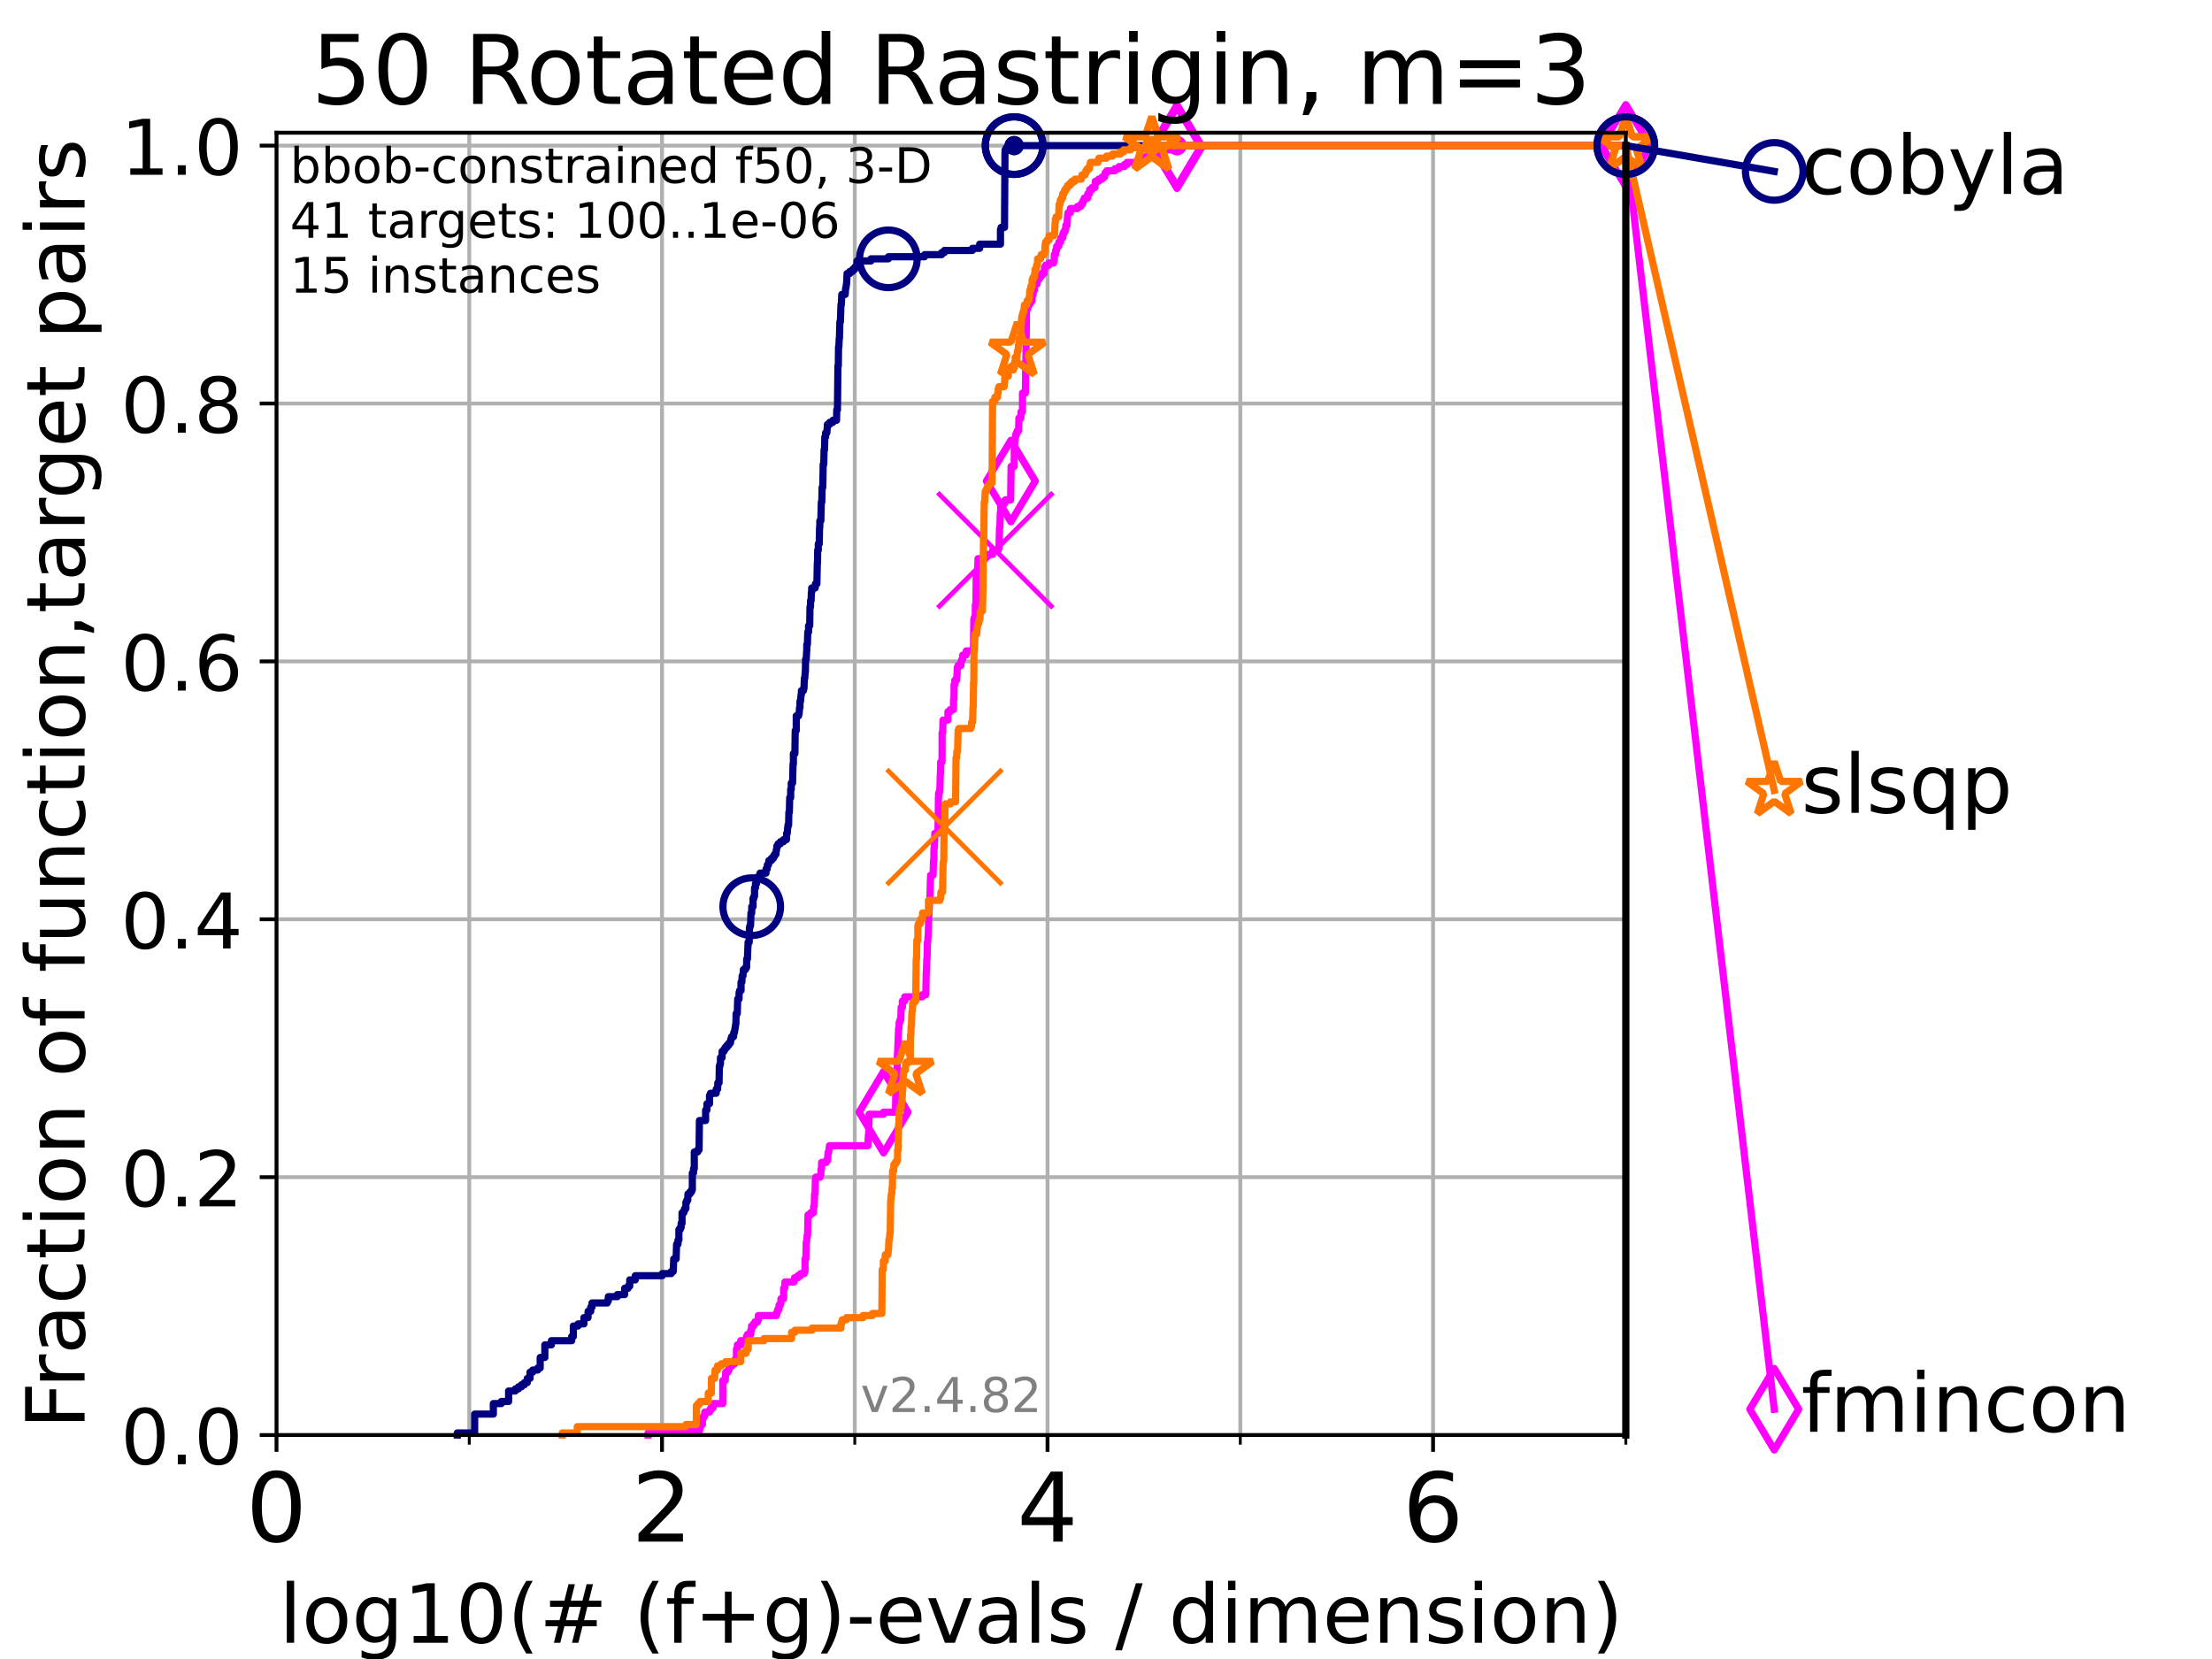 <?xml version="1.0" encoding="utf-8" standalone="no"?>
<!DOCTYPE svg PUBLIC "-//W3C//DTD SVG 1.1//EN"
  "http://www.w3.org/Graphics/SVG/1.1/DTD/svg11.dtd">
<!-- Created with matplotlib (https://matplotlib.org/) -->
<svg height="345.6pt" version="1.1" viewBox="0 0 460.8 345.6" width="460.8pt" xmlns="http://www.w3.org/2000/svg" xmlns:xlink="http://www.w3.org/1999/xlink">
 <defs>
  <style type="text/css">*{stroke-linecap:butt;stroke-linejoin:round;}</style>
 </defs>
 <g id="figure_1">
  <g id="patch_1">
   <path d="M 0 345.6 
L 460.8 345.6 
L 460.8 0 
L 0 0 
z
" style="fill:#ffffff;"/>
  </g>
  <g id="axes_1">
   <g id="patch_2">
    <path d="M 57.6 298.944 
L 338.688 298.944 
L 338.688 27.648 
L 57.6 27.648 
z
" style="fill:#ffffff;"/>
   </g>
   <g id="matplotlib.axis_1">
    <g id="xtick_1">
     <g id="line2d_1">
      <path clip-path="url(#p3849b7fd05)" d="M 57.6 298.944 
L 57.6 27.648 
" style="fill:none;stroke:#b0b0b0;stroke-linecap:square;stroke-width:0.8;"/>
     </g>
     <g id="line2d_2">
      <defs>
       <path d="M 0 0 
L 0 3.5 
" id="m20b154e9ac" style="stroke:#000000;stroke-width:0.8;"/>
      </defs>
      <g>
       <use style="stroke:#000000;stroke-width:0.8;" x="57.6" xlink:href="#m20b154e9ac" y="298.944"/>
      </g>
     </g>
     <g id="text_1">
      <!-- 0 -->
      <g transform="translate(51.237 321.141)scale(0.2 -0.2)">
       <defs>
        <path d="M 31.781 66.406 
Q 24.172 66.406 20.328 58.906 
Q 16.5 51.422 16.5 36.375 
Q 16.5 21.391 20.328 13.891 
Q 24.172 6.391 31.781 6.391 
Q 39.453 6.391 43.281 13.891 
Q 47.125 21.391 47.125 36.375 
Q 47.125 51.422 43.281 58.906 
Q 39.453 66.406 31.781 66.406 
z
M 31.781 74.219 
Q 44.047 74.219 50.516 64.516 
Q 56.984 54.828 56.984 36.375 
Q 56.984 17.969 50.516 8.266 
Q 44.047 -1.422 31.781 -1.422 
Q 19.531 -1.422 13.062 8.266 
Q 6.594 17.969 6.594 36.375 
Q 6.594 54.828 13.062 64.516 
Q 19.531 74.219 31.781 74.219 
z
" id="DejaVuSans-48"/>
       </defs>
       <use xlink:href="#DejaVuSans-48"/>
      </g>
     </g>
    </g>
    <g id="xtick_2">
     <g id="line2d_3">
      <path clip-path="url(#p3849b7fd05)" d="M 137.911 298.944 
L 137.911 27.648 
" style="fill:none;stroke:#b0b0b0;stroke-linecap:square;stroke-width:0.8;"/>
     </g>
     <g id="line2d_4">
      <g>
       <use style="stroke:#000000;stroke-width:0.8;" x="137.911" xlink:href="#m20b154e9ac" y="298.944"/>
      </g>
     </g>
     <g id="text_2">
      <!-- 2 -->
      <g transform="translate(131.548 321.141)scale(0.2 -0.2)">
       <defs>
        <path d="M 19.188 8.297 
L 53.609 8.297 
L 53.609 0 
L 7.328 0 
L 7.328 8.297 
Q 12.938 14.109 22.625 23.891 
Q 32.328 33.688 34.812 36.531 
Q 39.547 41.844 41.422 45.531 
Q 43.312 49.219 43.312 52.781 
Q 43.312 58.594 39.234 62.25 
Q 35.156 65.922 28.609 65.922 
Q 23.969 65.922 18.812 64.312 
Q 13.672 62.703 7.812 59.422 
L 7.812 69.391 
Q 13.766 71.781 18.938 73 
Q 24.125 74.219 28.422 74.219 
Q 39.75 74.219 46.484 68.547 
Q 53.219 62.891 53.219 53.422 
Q 53.219 48.922 51.531 44.891 
Q 49.859 40.875 45.406 35.406 
Q 44.188 33.984 37.641 27.219 
Q 31.109 20.453 19.188 8.297 
z
" id="DejaVuSans-50"/>
       </defs>
       <use xlink:href="#DejaVuSans-50"/>
      </g>
     </g>
    </g>
    <g id="xtick_3">
     <g id="line2d_5">
      <path clip-path="url(#p3849b7fd05)" d="M 218.222 298.944 
L 218.222 27.648 
" style="fill:none;stroke:#b0b0b0;stroke-linecap:square;stroke-width:0.8;"/>
     </g>
     <g id="line2d_6">
      <g>
       <use style="stroke:#000000;stroke-width:0.8;" x="218.222" xlink:href="#m20b154e9ac" y="298.944"/>
      </g>
     </g>
     <g id="text_3">
      <!-- 4 -->
      <g transform="translate(211.859 321.141)scale(0.2 -0.2)">
       <defs>
        <path d="M 37.797 64.312 
L 12.891 25.391 
L 37.797 25.391 
z
M 35.203 72.906 
L 47.609 72.906 
L 47.609 25.391 
L 58.016 25.391 
L 58.016 17.188 
L 47.609 17.188 
L 47.609 0 
L 37.797 0 
L 37.797 17.188 
L 4.891 17.188 
L 4.891 26.703 
z
" id="DejaVuSans-52"/>
       </defs>
       <use xlink:href="#DejaVuSans-52"/>
      </g>
     </g>
    </g>
    <g id="xtick_4">
     <g id="line2d_7">
      <path clip-path="url(#p3849b7fd05)" d="M 298.533 298.944 
L 298.533 27.648 
" style="fill:none;stroke:#b0b0b0;stroke-linecap:square;stroke-width:0.8;"/>
     </g>
     <g id="line2d_8">
      <g>
       <use style="stroke:#000000;stroke-width:0.8;" x="298.533" xlink:href="#m20b154e9ac" y="298.944"/>
      </g>
     </g>
     <g id="text_4">
      <!-- 6 -->
      <g transform="translate(292.17 321.141)scale(0.2 -0.2)">
       <defs>
        <path d="M 33.016 40.375 
Q 26.375 40.375 22.484 35.828 
Q 18.609 31.297 18.609 23.391 
Q 18.609 15.531 22.484 10.953 
Q 26.375 6.391 33.016 6.391 
Q 39.656 6.391 43.531 10.953 
Q 47.406 15.531 47.406 23.391 
Q 47.406 31.297 43.531 35.828 
Q 39.656 40.375 33.016 40.375 
z
M 52.594 71.297 
L 52.594 62.312 
Q 48.875 64.062 45.094 64.984 
Q 41.312 65.922 37.594 65.922 
Q 27.828 65.922 22.672 59.328 
Q 17.531 52.734 16.797 39.406 
Q 19.672 43.656 24.016 45.922 
Q 28.375 48.188 33.594 48.188 
Q 44.578 48.188 50.953 41.516 
Q 57.328 34.859 57.328 23.391 
Q 57.328 12.156 50.688 5.359 
Q 44.047 -1.422 33.016 -1.422 
Q 20.359 -1.422 13.672 8.266 
Q 6.984 17.969 6.984 36.375 
Q 6.984 53.656 15.188 63.938 
Q 23.391 74.219 37.203 74.219 
Q 40.922 74.219 44.703 73.484 
Q 48.484 72.75 52.594 71.297 
z
" id="DejaVuSans-54"/>
       </defs>
       <use xlink:href="#DejaVuSans-54"/>
      </g>
     </g>
    </g>
    <g id="xtick_5">
     <g id="line2d_9">
      <path clip-path="url(#p3849b7fd05)" d="M 97.755 298.944 
L 97.755 27.648 
" style="fill:none;stroke:#b0b0b0;stroke-linecap:square;stroke-width:0.8;"/>
     </g>
     <g id="line2d_10">
      <defs>
       <path d="M 0 0 
L 0 2 
" id="m6d8c6be5d3" style="stroke:#000000;stroke-width:0.6;"/>
      </defs>
      <g>
       <use style="stroke:#000000;stroke-width:0.6;" x="97.755" xlink:href="#m6d8c6be5d3" y="298.944"/>
      </g>
     </g>
    </g>
    <g id="xtick_6">
     <g id="line2d_11">
      <path clip-path="url(#p3849b7fd05)" d="M 178.066 298.944 
L 178.066 27.648 
" style="fill:none;stroke:#b0b0b0;stroke-linecap:square;stroke-width:0.8;"/>
     </g>
     <g id="line2d_12">
      <g>
       <use style="stroke:#000000;stroke-width:0.6;" x="178.066" xlink:href="#m6d8c6be5d3" y="298.944"/>
      </g>
     </g>
    </g>
    <g id="xtick_7">
     <g id="line2d_13">
      <path clip-path="url(#p3849b7fd05)" d="M 258.377 298.944 
L 258.377 27.648 
" style="fill:none;stroke:#b0b0b0;stroke-linecap:square;stroke-width:0.8;"/>
     </g>
     <g id="line2d_14">
      <g>
       <use style="stroke:#000000;stroke-width:0.6;" x="258.377" xlink:href="#m6d8c6be5d3" y="298.944"/>
      </g>
     </g>
    </g>
    <g id="xtick_8">
     <g id="line2d_15">
      <path clip-path="url(#p3849b7fd05)" d="M 338.688 298.944 
L 338.688 27.648 
" style="fill:none;stroke:#b0b0b0;stroke-linecap:square;stroke-width:0.8;"/>
     </g>
     <g id="line2d_16">
      <g>
       <use style="stroke:#000000;stroke-width:0.6;" x="338.688" xlink:href="#m6d8c6be5d3" y="298.944"/>
      </g>
     </g>
    </g>
    <g id="text_5">
     <!-- log10(# (f+g)-evals / dimension) -->
     <g transform="translate(58.145 342.218)scale(0.17 -0.17)">
      <defs>
       <path d="M 9.422 75.984 
L 18.406 75.984 
L 18.406 0 
L 9.422 0 
z
" id="DejaVuSans-108"/>
       <path d="M 30.609 48.391 
Q 23.391 48.391 19.188 42.75 
Q 14.984 37.109 14.984 27.297 
Q 14.984 17.484 19.156 11.844 
Q 23.344 6.203 30.609 6.203 
Q 37.797 6.203 41.984 11.859 
Q 46.188 17.531 46.188 27.297 
Q 46.188 37.016 41.984 42.703 
Q 37.797 48.391 30.609 48.391 
z
M 30.609 56 
Q 42.328 56 49.016 48.375 
Q 55.719 40.766 55.719 27.297 
Q 55.719 13.875 49.016 6.219 
Q 42.328 -1.422 30.609 -1.422 
Q 18.844 -1.422 12.172 6.219 
Q 5.516 13.875 5.516 27.297 
Q 5.516 40.766 12.172 48.375 
Q 18.844 56 30.609 56 
z
" id="DejaVuSans-111"/>
       <path d="M 45.406 27.984 
Q 45.406 37.75 41.375 43.109 
Q 37.359 48.484 30.078 48.484 
Q 22.859 48.484 18.828 43.109 
Q 14.797 37.75 14.797 27.984 
Q 14.797 18.266 18.828 12.891 
Q 22.859 7.516 30.078 7.516 
Q 37.359 7.516 41.375 12.891 
Q 45.406 18.266 45.406 27.984 
z
M 54.391 6.781 
Q 54.391 -7.172 48.188 -13.984 
Q 42 -20.797 29.203 -20.797 
Q 24.469 -20.797 20.266 -20.094 
Q 16.062 -19.391 12.109 -17.922 
L 12.109 -9.188 
Q 16.062 -11.328 19.922 -12.344 
Q 23.781 -13.375 27.781 -13.375 
Q 36.625 -13.375 41.016 -8.766 
Q 45.406 -4.156 45.406 5.172 
L 45.406 9.625 
Q 42.625 4.781 38.281 2.391 
Q 33.938 0 27.875 0 
Q 17.828 0 11.672 7.656 
Q 5.516 15.328 5.516 27.984 
Q 5.516 40.672 11.672 48.328 
Q 17.828 56 27.875 56 
Q 33.938 56 38.281 53.609 
Q 42.625 51.219 45.406 46.391 
L 45.406 54.688 
L 54.391 54.688 
z
" id="DejaVuSans-103"/>
       <path d="M 12.406 8.297 
L 28.516 8.297 
L 28.516 63.922 
L 10.984 60.406 
L 10.984 69.391 
L 28.422 72.906 
L 38.281 72.906 
L 38.281 8.297 
L 54.391 8.297 
L 54.391 0 
L 12.406 0 
z
" id="DejaVuSans-49"/>
       <path d="M 31 75.875 
Q 24.469 64.656 21.281 53.656 
Q 18.109 42.672 18.109 31.391 
Q 18.109 20.125 21.312 9.062 
Q 24.516 -2 31 -13.188 
L 23.188 -13.188 
Q 15.875 -1.703 12.234 9.375 
Q 8.594 20.453 8.594 31.391 
Q 8.594 42.281 12.203 53.312 
Q 15.828 64.359 23.188 75.875 
z
" id="DejaVuSans-40"/>
       <path d="M 51.125 44 
L 36.922 44 
L 32.812 27.688 
L 47.125 27.688 
z
M 43.797 71.781 
L 38.719 51.516 
L 52.984 51.516 
L 58.109 71.781 
L 65.922 71.781 
L 60.891 51.516 
L 76.125 51.516 
L 76.125 44 
L 58.984 44 
L 54.984 27.688 
L 70.516 27.688 
L 70.516 20.219 
L 53.078 20.219 
L 48 0 
L 40.188 0 
L 45.219 20.219 
L 30.906 20.219 
L 25.875 0 
L 18.016 0 
L 23.094 20.219 
L 7.719 20.219 
L 7.719 27.688 
L 24.906 27.688 
L 29 44 
L 13.281 44 
L 13.281 51.516 
L 30.906 51.516 
L 35.891 71.781 
z
" id="DejaVuSans-35"/>
       <path id="DejaVuSans-32"/>
       <path d="M 37.109 75.984 
L 37.109 68.5 
L 28.516 68.5 
Q 23.688 68.5 21.797 66.547 
Q 19.922 64.594 19.922 59.516 
L 19.922 54.688 
L 34.719 54.688 
L 34.719 47.703 
L 19.922 47.703 
L 19.922 0 
L 10.891 0 
L 10.891 47.703 
L 2.297 47.703 
L 2.297 54.688 
L 10.891 54.688 
L 10.891 58.5 
Q 10.891 67.625 15.141 71.797 
Q 19.391 75.984 28.609 75.984 
z
" id="DejaVuSans-102"/>
       <path d="M 46 62.703 
L 46 35.5 
L 73.188 35.5 
L 73.188 27.203 
L 46 27.203 
L 46 0 
L 37.797 0 
L 37.797 27.203 
L 10.594 27.203 
L 10.594 35.5 
L 37.797 35.5 
L 37.797 62.703 
z
" id="DejaVuSans-43"/>
       <path d="M 8.016 75.875 
L 15.828 75.875 
Q 23.141 64.359 26.781 53.312 
Q 30.422 42.281 30.422 31.391 
Q 30.422 20.453 26.781 9.375 
Q 23.141 -1.703 15.828 -13.188 
L 8.016 -13.188 
Q 14.5 -2 17.703 9.062 
Q 20.906 20.125 20.906 31.391 
Q 20.906 42.672 17.703 53.656 
Q 14.5 64.656 8.016 75.875 
z
" id="DejaVuSans-41"/>
       <path d="M 4.891 31.391 
L 31.203 31.391 
L 31.203 23.391 
L 4.891 23.391 
z
" id="DejaVuSans-45"/>
       <path d="M 56.203 29.594 
L 56.203 25.203 
L 14.891 25.203 
Q 15.484 15.922 20.484 11.062 
Q 25.484 6.203 34.422 6.203 
Q 39.594 6.203 44.453 7.469 
Q 49.312 8.734 54.109 11.281 
L 54.109 2.781 
Q 49.266 0.734 44.188 -0.344 
Q 39.109 -1.422 33.891 -1.422 
Q 20.797 -1.422 13.156 6.188 
Q 5.516 13.812 5.516 26.812 
Q 5.516 40.234 12.766 48.109 
Q 20.016 56 32.328 56 
Q 43.359 56 49.781 48.891 
Q 56.203 41.797 56.203 29.594 
z
M 47.219 32.234 
Q 47.125 39.594 43.094 43.984 
Q 39.062 48.391 32.422 48.391 
Q 24.906 48.391 20.391 44.141 
Q 15.875 39.891 15.188 32.172 
z
" id="DejaVuSans-101"/>
       <path d="M 2.984 54.688 
L 12.5 54.688 
L 29.594 8.797 
L 46.688 54.688 
L 56.203 54.688 
L 35.688 0 
L 23.484 0 
z
" id="DejaVuSans-118"/>
       <path d="M 34.281 27.484 
Q 23.391 27.484 19.188 25 
Q 14.984 22.516 14.984 16.5 
Q 14.984 11.719 18.141 8.906 
Q 21.297 6.109 26.703 6.109 
Q 34.188 6.109 38.703 11.406 
Q 43.219 16.703 43.219 25.484 
L 43.219 27.484 
z
M 52.203 31.203 
L 52.203 0 
L 43.219 0 
L 43.219 8.297 
Q 40.141 3.328 35.547 0.953 
Q 30.953 -1.422 24.312 -1.422 
Q 15.922 -1.422 10.953 3.297 
Q 6 8.016 6 15.922 
Q 6 25.141 12.172 29.828 
Q 18.359 34.516 30.609 34.516 
L 43.219 34.516 
L 43.219 35.406 
Q 43.219 41.609 39.141 45 
Q 35.062 48.391 27.688 48.391 
Q 23 48.391 18.547 47.266 
Q 14.109 46.141 10.016 43.891 
L 10.016 52.203 
Q 14.938 54.109 19.578 55.047 
Q 24.219 56 28.609 56 
Q 40.484 56 46.344 49.844 
Q 52.203 43.703 52.203 31.203 
z
" id="DejaVuSans-97"/>
       <path d="M 44.281 53.078 
L 44.281 44.578 
Q 40.484 46.531 36.375 47.5 
Q 32.281 48.484 27.875 48.484 
Q 21.188 48.484 17.844 46.438 
Q 14.5 44.391 14.5 40.281 
Q 14.5 37.156 16.891 35.375 
Q 19.281 33.594 26.516 31.984 
L 29.594 31.297 
Q 39.156 29.25 43.188 25.516 
Q 47.219 21.781 47.219 15.094 
Q 47.219 7.469 41.188 3.016 
Q 35.156 -1.422 24.609 -1.422 
Q 20.219 -1.422 15.453 -0.562 
Q 10.688 0.297 5.422 2 
L 5.422 11.281 
Q 10.406 8.688 15.234 7.391 
Q 20.062 6.109 24.812 6.109 
Q 31.156 6.109 34.562 8.281 
Q 37.984 10.453 37.984 14.406 
Q 37.984 18.062 35.516 20.016 
Q 33.062 21.969 24.703 23.781 
L 21.578 24.516 
Q 13.234 26.266 9.516 29.906 
Q 5.812 33.547 5.812 39.891 
Q 5.812 47.609 11.281 51.797 
Q 16.75 56 26.812 56 
Q 31.781 56 36.172 55.266 
Q 40.578 54.547 44.281 53.078 
z
" id="DejaVuSans-115"/>
       <path d="M 25.391 72.906 
L 33.688 72.906 
L 8.297 -9.281 
L 0 -9.281 
z
" id="DejaVuSans-47"/>
       <path d="M 45.406 46.391 
L 45.406 75.984 
L 54.391 75.984 
L 54.391 0 
L 45.406 0 
L 45.406 8.203 
Q 42.578 3.328 38.25 0.953 
Q 33.938 -1.422 27.875 -1.422 
Q 17.969 -1.422 11.734 6.484 
Q 5.516 14.406 5.516 27.297 
Q 5.516 40.188 11.734 48.094 
Q 17.969 56 27.875 56 
Q 33.938 56 38.25 53.625 
Q 42.578 51.266 45.406 46.391 
z
M 14.797 27.297 
Q 14.797 17.391 18.875 11.75 
Q 22.953 6.109 30.078 6.109 
Q 37.203 6.109 41.297 11.75 
Q 45.406 17.391 45.406 27.297 
Q 45.406 37.203 41.297 42.844 
Q 37.203 48.484 30.078 48.484 
Q 22.953 48.484 18.875 42.844 
Q 14.797 37.203 14.797 27.297 
z
" id="DejaVuSans-100"/>
       <path d="M 9.422 54.688 
L 18.406 54.688 
L 18.406 0 
L 9.422 0 
z
M 9.422 75.984 
L 18.406 75.984 
L 18.406 64.594 
L 9.422 64.594 
z
" id="DejaVuSans-105"/>
       <path d="M 52 44.188 
Q 55.375 50.25 60.062 53.125 
Q 64.75 56 71.094 56 
Q 79.641 56 84.281 50.016 
Q 88.922 44.047 88.922 33.016 
L 88.922 0 
L 79.891 0 
L 79.891 32.719 
Q 79.891 40.578 77.094 44.375 
Q 74.312 48.188 68.609 48.188 
Q 61.625 48.188 57.562 43.547 
Q 53.516 38.922 53.516 30.906 
L 53.516 0 
L 44.484 0 
L 44.484 32.719 
Q 44.484 40.625 41.703 44.406 
Q 38.922 48.188 33.109 48.188 
Q 26.219 48.188 22.156 43.531 
Q 18.109 38.875 18.109 30.906 
L 18.109 0 
L 9.078 0 
L 9.078 54.688 
L 18.109 54.688 
L 18.109 46.188 
Q 21.188 51.219 25.484 53.609 
Q 29.781 56 35.688 56 
Q 41.656 56 45.828 52.969 
Q 50 49.953 52 44.188 
z
" id="DejaVuSans-109"/>
       <path d="M 54.891 33.016 
L 54.891 0 
L 45.906 0 
L 45.906 32.719 
Q 45.906 40.484 42.875 44.328 
Q 39.844 48.188 33.797 48.188 
Q 26.516 48.188 22.312 43.547 
Q 18.109 38.922 18.109 30.906 
L 18.109 0 
L 9.078 0 
L 9.078 54.688 
L 18.109 54.688 
L 18.109 46.188 
Q 21.344 51.125 25.703 53.562 
Q 30.078 56 35.797 56 
Q 45.219 56 50.047 50.172 
Q 54.891 44.344 54.891 33.016 
z
" id="DejaVuSans-110"/>
      </defs>
      <use xlink:href="#DejaVuSans-108"/>
      <use x="27.783" xlink:href="#DejaVuSans-111"/>
      <use x="88.965" xlink:href="#DejaVuSans-103"/>
      <use x="152.441" xlink:href="#DejaVuSans-49"/>
      <use x="216.064" xlink:href="#DejaVuSans-48"/>
      <use x="279.688" xlink:href="#DejaVuSans-40"/>
      <use x="318.701" xlink:href="#DejaVuSans-35"/>
      <use x="402.49" xlink:href="#DejaVuSans-32"/>
      <use x="434.277" xlink:href="#DejaVuSans-40"/>
      <use x="473.291" xlink:href="#DejaVuSans-102"/>
      <use x="508.496" xlink:href="#DejaVuSans-43"/>
      <use x="592.285" xlink:href="#DejaVuSans-103"/>
      <use x="655.762" xlink:href="#DejaVuSans-41"/>
      <use x="694.775" xlink:href="#DejaVuSans-45"/>
      <use x="730.859" xlink:href="#DejaVuSans-101"/>
      <use x="792.383" xlink:href="#DejaVuSans-118"/>
      <use x="851.562" xlink:href="#DejaVuSans-97"/>
      <use x="912.842" xlink:href="#DejaVuSans-108"/>
      <use x="940.625" xlink:href="#DejaVuSans-115"/>
      <use x="992.725" xlink:href="#DejaVuSans-32"/>
      <use x="1024.512" xlink:href="#DejaVuSans-47"/>
      <use x="1058.203" xlink:href="#DejaVuSans-32"/>
      <use x="1089.99" xlink:href="#DejaVuSans-100"/>
      <use x="1153.467" xlink:href="#DejaVuSans-105"/>
      <use x="1181.25" xlink:href="#DejaVuSans-109"/>
      <use x="1278.662" xlink:href="#DejaVuSans-101"/>
      <use x="1340.186" xlink:href="#DejaVuSans-110"/>
      <use x="1403.564" xlink:href="#DejaVuSans-115"/>
      <use x="1455.664" xlink:href="#DejaVuSans-105"/>
      <use x="1483.447" xlink:href="#DejaVuSans-111"/>
      <use x="1544.629" xlink:href="#DejaVuSans-110"/>
      <use x="1608.008" xlink:href="#DejaVuSans-41"/>
     </g>
    </g>
   </g>
   <g id="matplotlib.axis_2">
    <g id="ytick_1">
     <g id="line2d_17">
      <path clip-path="url(#p3849b7fd05)" d="M 57.6 298.944 
L 338.688 298.944 
" style="fill:none;stroke:#b0b0b0;stroke-linecap:square;stroke-width:0.8;"/>
     </g>
     <g id="line2d_18">
      <defs>
       <path d="M 0 0 
L -3.5 0 
" id="m5bd84dfd66" style="stroke:#000000;stroke-width:0.8;"/>
      </defs>
      <g>
       <use style="stroke:#000000;stroke-width:0.8;" x="57.6" xlink:href="#m5bd84dfd66" y="298.944"/>
      </g>
     </g>
     <g id="text_6">
      <!-- 0.0 -->
      <g transform="translate(25.155 305.023)scale(0.16 -0.16)">
       <defs>
        <path d="M 10.688 12.406 
L 21 12.406 
L 21 0 
L 10.688 0 
z
" id="DejaVuSans-46"/>
       </defs>
       <use xlink:href="#DejaVuSans-48"/>
       <use x="63.623" xlink:href="#DejaVuSans-46"/>
       <use x="95.41" xlink:href="#DejaVuSans-48"/>
      </g>
     </g>
    </g>
    <g id="ytick_2">
     <g id="line2d_19">
      <path clip-path="url(#p3849b7fd05)" d="M 57.6 245.222 
L 338.688 245.222 
" style="fill:none;stroke:#b0b0b0;stroke-linecap:square;stroke-width:0.8;"/>
     </g>
     <g id="line2d_20">
      <g>
       <use style="stroke:#000000;stroke-width:0.8;" x="57.6" xlink:href="#m5bd84dfd66" y="245.222"/>
      </g>
     </g>
     <g id="text_7">
      <!-- 0.2 -->
      <g transform="translate(25.155 251.301)scale(0.16 -0.16)">
       <use xlink:href="#DejaVuSans-48"/>
       <use x="63.623" xlink:href="#DejaVuSans-46"/>
       <use x="95.41" xlink:href="#DejaVuSans-50"/>
      </g>
     </g>
    </g>
    <g id="ytick_3">
     <g id="line2d_21">
      <path clip-path="url(#p3849b7fd05)" d="M 57.6 191.5 
L 338.688 191.5 
" style="fill:none;stroke:#b0b0b0;stroke-linecap:square;stroke-width:0.8;"/>
     </g>
     <g id="line2d_22">
      <g>
       <use style="stroke:#000000;stroke-width:0.8;" x="57.6" xlink:href="#m5bd84dfd66" y="191.5"/>
      </g>
     </g>
     <g id="text_8">
      <!-- 0.4 -->
      <g transform="translate(25.155 197.579)scale(0.16 -0.16)">
       <use xlink:href="#DejaVuSans-48"/>
       <use x="63.623" xlink:href="#DejaVuSans-46"/>
       <use x="95.41" xlink:href="#DejaVuSans-52"/>
      </g>
     </g>
    </g>
    <g id="ytick_4">
     <g id="line2d_23">
      <path clip-path="url(#p3849b7fd05)" d="M 57.6 137.778 
L 338.688 137.778 
" style="fill:none;stroke:#b0b0b0;stroke-linecap:square;stroke-width:0.8;"/>
     </g>
     <g id="line2d_24">
      <g>
       <use style="stroke:#000000;stroke-width:0.8;" x="57.6" xlink:href="#m5bd84dfd66" y="137.778"/>
      </g>
     </g>
     <g id="text_9">
      <!-- 0.6 -->
      <g transform="translate(25.155 143.857)scale(0.16 -0.16)">
       <use xlink:href="#DejaVuSans-48"/>
       <use x="63.623" xlink:href="#DejaVuSans-46"/>
       <use x="95.41" xlink:href="#DejaVuSans-54"/>
      </g>
     </g>
    </g>
    <g id="ytick_5">
     <g id="line2d_25">
      <path clip-path="url(#p3849b7fd05)" d="M 57.6 84.056 
L 338.688 84.056 
" style="fill:none;stroke:#b0b0b0;stroke-linecap:square;stroke-width:0.8;"/>
     </g>
     <g id="line2d_26">
      <g>
       <use style="stroke:#000000;stroke-width:0.8;" x="57.6" xlink:href="#m5bd84dfd66" y="84.056"/>
      </g>
     </g>
     <g id="text_10">
      <!-- 0.8 -->
      <g transform="translate(25.155 90.135)scale(0.16 -0.16)">
       <defs>
        <path d="M 31.781 34.625 
Q 24.75 34.625 20.719 30.859 
Q 16.703 27.094 16.703 20.516 
Q 16.703 13.922 20.719 10.156 
Q 24.75 6.391 31.781 6.391 
Q 38.812 6.391 42.859 10.172 
Q 46.922 13.969 46.922 20.516 
Q 46.922 27.094 42.891 30.859 
Q 38.875 34.625 31.781 34.625 
z
M 21.922 38.812 
Q 15.578 40.375 12.031 44.719 
Q 8.5 49.078 8.5 55.328 
Q 8.5 64.062 14.719 69.141 
Q 20.953 74.219 31.781 74.219 
Q 42.672 74.219 48.875 69.141 
Q 55.078 64.062 55.078 55.328 
Q 55.078 49.078 51.531 44.719 
Q 48 40.375 41.703 38.812 
Q 48.828 37.156 52.797 32.312 
Q 56.781 27.484 56.781 20.516 
Q 56.781 9.906 50.312 4.234 
Q 43.844 -1.422 31.781 -1.422 
Q 19.734 -1.422 13.25 4.234 
Q 6.781 9.906 6.781 20.516 
Q 6.781 27.484 10.781 32.312 
Q 14.797 37.156 21.922 38.812 
z
M 18.312 54.391 
Q 18.312 48.734 21.844 45.562 
Q 25.391 42.391 31.781 42.391 
Q 38.141 42.391 41.719 45.562 
Q 45.312 48.734 45.312 54.391 
Q 45.312 60.062 41.719 63.234 
Q 38.141 66.406 31.781 66.406 
Q 25.391 66.406 21.844 63.234 
Q 18.312 60.062 18.312 54.391 
z
" id="DejaVuSans-56"/>
       </defs>
       <use xlink:href="#DejaVuSans-48"/>
       <use x="63.623" xlink:href="#DejaVuSans-46"/>
       <use x="95.41" xlink:href="#DejaVuSans-56"/>
      </g>
     </g>
    </g>
    <g id="ytick_6">
     <g id="line2d_27">
      <path clip-path="url(#p3849b7fd05)" d="M 57.6 30.334 
L 338.688 30.334 
" style="fill:none;stroke:#b0b0b0;stroke-linecap:square;stroke-width:0.8;"/>
     </g>
     <g id="line2d_28">
      <g>
       <use style="stroke:#000000;stroke-width:0.8;" x="57.6" xlink:href="#m5bd84dfd66" y="30.334"/>
      </g>
     </g>
     <g id="text_11">
      <!-- 1.0 -->
      <g transform="translate(25.155 36.413)scale(0.16 -0.16)">
       <use xlink:href="#DejaVuSans-49"/>
       <use x="63.623" xlink:href="#DejaVuSans-46"/>
       <use x="95.41" xlink:href="#DejaVuSans-48"/>
      </g>
     </g>
    </g>
    <g id="text_12">
     <!-- Fraction of function,target pairs -->
     <g transform="translate(17.62 297.681)rotate(-90)scale(0.17 -0.17)">
      <defs>
       <path d="M 9.812 72.906 
L 51.703 72.906 
L 51.703 64.594 
L 19.672 64.594 
L 19.672 43.109 
L 48.578 43.109 
L 48.578 34.812 
L 19.672 34.812 
L 19.672 0 
L 9.812 0 
z
" id="DejaVuSans-70"/>
       <path d="M 41.109 46.297 
Q 39.594 47.172 37.812 47.578 
Q 36.031 48 33.891 48 
Q 26.266 48 22.188 43.047 
Q 18.109 38.094 18.109 28.812 
L 18.109 0 
L 9.078 0 
L 9.078 54.688 
L 18.109 54.688 
L 18.109 46.188 
Q 20.953 51.172 25.484 53.578 
Q 30.031 56 36.531 56 
Q 37.453 56 38.578 55.875 
Q 39.703 55.766 41.062 55.516 
z
" id="DejaVuSans-114"/>
       <path d="M 48.781 52.594 
L 48.781 44.188 
Q 44.969 46.297 41.141 47.344 
Q 37.312 48.391 33.406 48.391 
Q 24.656 48.391 19.812 42.844 
Q 14.984 37.312 14.984 27.297 
Q 14.984 17.281 19.812 11.734 
Q 24.656 6.203 33.406 6.203 
Q 37.312 6.203 41.141 7.25 
Q 44.969 8.297 48.781 10.406 
L 48.781 2.094 
Q 45.016 0.344 40.984 -0.531 
Q 36.969 -1.422 32.422 -1.422 
Q 20.062 -1.422 12.781 6.344 
Q 5.516 14.109 5.516 27.297 
Q 5.516 40.672 12.859 48.328 
Q 20.219 56 33.016 56 
Q 37.156 56 41.109 55.141 
Q 45.062 54.297 48.781 52.594 
z
" id="DejaVuSans-99"/>
       <path d="M 18.312 70.219 
L 18.312 54.688 
L 36.812 54.688 
L 36.812 47.703 
L 18.312 47.703 
L 18.312 18.016 
Q 18.312 11.328 20.141 9.422 
Q 21.969 7.516 27.594 7.516 
L 36.812 7.516 
L 36.812 0 
L 27.594 0 
Q 17.188 0 13.234 3.875 
Q 9.281 7.766 9.281 18.016 
L 9.281 47.703 
L 2.688 47.703 
L 2.688 54.688 
L 9.281 54.688 
L 9.281 70.219 
z
" id="DejaVuSans-116"/>
       <path d="M 8.5 21.578 
L 8.5 54.688 
L 17.484 54.688 
L 17.484 21.922 
Q 17.484 14.156 20.5 10.266 
Q 23.531 6.391 29.594 6.391 
Q 36.859 6.391 41.078 11.031 
Q 45.312 15.672 45.312 23.688 
L 45.312 54.688 
L 54.297 54.688 
L 54.297 0 
L 45.312 0 
L 45.312 8.406 
Q 42.047 3.422 37.719 1 
Q 33.406 -1.422 27.688 -1.422 
Q 18.266 -1.422 13.375 4.438 
Q 8.5 10.297 8.5 21.578 
z
M 31.109 56 
z
" id="DejaVuSans-117"/>
       <path d="M 11.719 12.406 
L 22.016 12.406 
L 22.016 4 
L 14.016 -11.625 
L 7.719 -11.625 
L 11.719 4 
z
" id="DejaVuSans-44"/>
       <path d="M 18.109 8.203 
L 18.109 -20.797 
L 9.078 -20.797 
L 9.078 54.688 
L 18.109 54.688 
L 18.109 46.391 
Q 20.953 51.266 25.266 53.625 
Q 29.594 56 35.594 56 
Q 45.562 56 51.781 48.094 
Q 58.016 40.188 58.016 27.297 
Q 58.016 14.406 51.781 6.484 
Q 45.562 -1.422 35.594 -1.422 
Q 29.594 -1.422 25.266 0.953 
Q 20.953 3.328 18.109 8.203 
z
M 48.688 27.297 
Q 48.688 37.203 44.609 42.844 
Q 40.531 48.484 33.406 48.484 
Q 26.266 48.484 22.188 42.844 
Q 18.109 37.203 18.109 27.297 
Q 18.109 17.391 22.188 11.75 
Q 26.266 6.109 33.406 6.109 
Q 40.531 6.109 44.609 11.75 
Q 48.688 17.391 48.688 27.297 
z
" id="DejaVuSans-112"/>
      </defs>
      <use xlink:href="#DejaVuSans-70"/>
      <use x="50.27" xlink:href="#DejaVuSans-114"/>
      <use x="91.383" xlink:href="#DejaVuSans-97"/>
      <use x="152.662" xlink:href="#DejaVuSans-99"/>
      <use x="207.643" xlink:href="#DejaVuSans-116"/>
      <use x="246.852" xlink:href="#DejaVuSans-105"/>
      <use x="274.635" xlink:href="#DejaVuSans-111"/>
      <use x="335.816" xlink:href="#DejaVuSans-110"/>
      <use x="399.195" xlink:href="#DejaVuSans-32"/>
      <use x="430.982" xlink:href="#DejaVuSans-111"/>
      <use x="492.164" xlink:href="#DejaVuSans-102"/>
      <use x="527.369" xlink:href="#DejaVuSans-32"/>
      <use x="559.156" xlink:href="#DejaVuSans-102"/>
      <use x="594.361" xlink:href="#DejaVuSans-117"/>
      <use x="657.74" xlink:href="#DejaVuSans-110"/>
      <use x="721.119" xlink:href="#DejaVuSans-99"/>
      <use x="776.1" xlink:href="#DejaVuSans-116"/>
      <use x="815.309" xlink:href="#DejaVuSans-105"/>
      <use x="843.092" xlink:href="#DejaVuSans-111"/>
      <use x="904.273" xlink:href="#DejaVuSans-110"/>
      <use x="967.652" xlink:href="#DejaVuSans-44"/>
      <use x="999.439" xlink:href="#DejaVuSans-116"/>
      <use x="1038.648" xlink:href="#DejaVuSans-97"/>
      <use x="1099.928" xlink:href="#DejaVuSans-114"/>
      <use x="1139.291" xlink:href="#DejaVuSans-103"/>
      <use x="1202.768" xlink:href="#DejaVuSans-101"/>
      <use x="1264.291" xlink:href="#DejaVuSans-116"/>
      <use x="1303.5" xlink:href="#DejaVuSans-32"/>
      <use x="1335.287" xlink:href="#DejaVuSans-112"/>
      <use x="1398.764" xlink:href="#DejaVuSans-97"/>
      <use x="1460.043" xlink:href="#DejaVuSans-105"/>
      <use x="1487.826" xlink:href="#DejaVuSans-114"/>
      <use x="1528.939" xlink:href="#DejaVuSans-115"/>
     </g>
    </g>
   </g>
   <g id="line2d_29">
    <defs>
     <path d="M 0 1.5 
C 0.398 1.5 0.779 1.342 1.061 1.061 
C 1.342 0.779 1.5 0.398 1.5 0 
C 1.5 -0.398 1.342 -0.779 1.061 -1.061 
C 0.779 -1.342 0.398 -1.5 0 -1.5 
C -0.398 -1.5 -0.779 -1.342 -1.061 -1.061 
C -1.342 -0.779 -1.5 -0.398 -1.5 0 
C -1.5 0.398 -1.342 0.779 -1.061 1.061 
C -0.779 1.342 -0.398 1.5 0 1.5 
z
" id="ma6b30ad394" style="stroke:#000080;"/>
    </defs>
    <g>
     <use style="fill:#000080;stroke:#000080;" x="211.26" xlink:href="#ma6b30ad394" y="30.334"/>
     <use style="fill:#000080;stroke:#000080;" x="211.26" xlink:href="#ma6b30ad394" y="30.334"/>
    </g>
   </g>
   <g id="line2d_30">
    <path d="M 95.26 298.944 
L 95.26 298.507 
L 98.881 298.507 
L 98.881 294.576 
L 102.772 294.576 
L 102.772 292.393 
L 104.435 292.393 
L 104.435 291.956 
L 105.952 291.956 
L 105.952 289.772 
L 107.348 289.772 
L 107.348 289.335 
L 108.006 289.335 
L 108.006 288.898 
L 108.64 288.898 
L 108.64 288.462 
L 109.252 288.462 
L 109.252 288.025 
L 109.843 288.025 
L 109.843 287.151 
L 110.415 287.151 
L 110.415 285.841 
L 110.969 285.841 
L 110.969 285.404 
L 112.026 285.404 
L 112.026 284.968 
L 112.532 284.968 
L 112.532 282.784 
L 113.501 282.784 
L 113.501 280.163 
L 114.86 280.163 
L 114.86 279.29 
L 119.097 279.29 
L 119.097 278.416 
L 119.436 278.416 
L 119.436 276.232 
L 120.414 276.232 
L 120.414 275.796 
L 121.638 275.796 
L 121.638 274.485 
L 122.503 274.485 
L 122.503 273.175 
L 123.057 273.175 
L 123.057 272.301 
L 123.327 272.301 
L 123.327 271.428 
L 126.507 271.428 
L 126.507 270.991 
L 126.729 270.991 
L 126.729 270.118 
L 128.611 270.118 
L 128.611 269.681 
L 130.128 269.681 
L 130.128 268.371 
L 130.84 268.371 
L 130.84 267.934 
L 131.185 267.934 
L 131.185 266.623 
L 132.343 266.623 
L 132.343 265.75 
L 137.969 265.75 
L 137.969 265.313 
L 139.835 265.313 
L 139.835 264.876 
L 140.247 264.876 
L 140.348 262.256 
L 140.847 262.256 
L 140.944 259.198 
L 141.235 259.198 
L 141.235 258.325 
L 141.426 258.325 
L 141.426 256.141 
L 141.709 256.141 
L 141.709 255.704 
L 141.895 255.704 
L 141.895 254.831 
L 142.079 254.831 
L 142.079 252.647 
L 142.442 252.647 
L 142.442 252.21 
L 142.62 252.21 
L 142.62 251.773 
L 142.884 251.773 
L 142.884 250.463 
L 143.058 250.463 
L 143.058 250.026 
L 143.273 250.026 
L 143.316 248.716 
L 143.737 248.716 
L 143.737 248.279 
L 144.067 248.279 
L 144.067 247.843 
L 144.23 247.843 
L 144.23 244.348 
L 144.471 244.348 
L 144.471 243.475 
L 144.63 243.475 
L 144.63 239.981 
L 145.327 239.981 
L 145.327 239.544 
L 145.629 239.544 
L 145.703 233.429 
L 146.993 233.429 
L 146.993 231.246 
L 147.267 231.246 
L 147.267 229.935 
L 147.803 229.935 
L 147.803 228.188 
L 147.999 228.188 
L 147.999 227.751 
L 149.196 227.751 
L 149.196 226.878 
L 149.498 226.878 
L 149.527 225.568 
L 149.794 225.568 
L 149.853 222.074 
L 149.97 222.074 
L 149.97 221.637 
L 150.086 221.637 
L 150.086 220.326 
L 150.429 220.326 
L 150.429 219.016 
L 150.822 219.016 
L 150.822 218.579 
L 151.097 218.579 
L 151.097 218.143 
L 151.475 218.143 
L 151.475 217.706 
L 151.845 217.706 
L 151.845 217.269 
L 152.156 217.269 
L 152.258 216.396 
L 152.411 216.396 
L 152.411 215.959 
L 152.811 215.959 
L 152.861 215.085 
L 153.008 215.085 
L 153.106 214.212 
L 153.154 214.212 
L 153.251 213.338 
L 153.299 213.338 
L 153.347 211.154 
L 153.585 211.154 
L 153.68 208.097 
L 153.96 208.097 
L 153.96 206.787 
L 154.075 206.787 
L 154.075 206.35 
L 154.372 206.35 
L 154.372 204.603 
L 154.552 204.603 
L 154.597 203.293 
L 154.774 203.293 
L 154.863 201.982 
L 155.297 201.982 
L 155.297 201.546 
L 155.531 201.546 
L 155.552 199.799 
L 155.7 199.799 
L 155.804 197.178 
L 155.825 197.178 
L 155.825 196.304 
L 156.073 196.304 
L 156.114 193.247 
L 156.216 193.247 
L 156.216 192.81 
L 156.358 192.81 
L 156.439 190.19 
L 156.599 190.19 
L 156.599 188.879 
L 156.875 188.879 
L 156.875 187.132 
L 157.05 187.132 
L 157.05 186.696 
L 157.186 186.696 
L 157.186 184.949 
L 157.377 184.949 
L 157.377 184.075 
L 157.604 184.075 
L 157.604 182.765 
L 158.232 182.765 
L 158.322 181.891 
L 159.574 181.891 
L 159.574 181.018 
L 159.824 181.018 
L 159.858 180.144 
L 160.103 180.144 
L 160.168 179.271 
L 160.68 179.271 
L 160.68 178.834 
L 161.085 178.834 
L 161.085 178.397 
L 161.345 178.397 
L 161.345 177.96 
L 161.645 177.96 
L 161.705 177.087 
L 161.764 177.087 
L 161.853 176.213 
L 162.087 176.213 
L 162.087 175.777 
L 162.56 175.777 
L 162.56 175.34 
L 163.226 175.34 
L 163.226 174.903 
L 163.841 174.903 
L 163.867 173.593 
L 163.998 173.593 
L 164.102 172.282 
L 164.154 172.282 
L 164.154 171.846 
L 164.282 171.846 
L 164.334 169.225 
L 164.435 169.225 
L 164.512 166.168 
L 164.713 166.168 
L 164.713 164.421 
L 164.837 164.421 
L 164.837 163.11 
L 165.108 163.11 
L 165.206 159.179 
L 165.278 159.179 
L 165.278 156.996 
L 165.59 156.996 
L 165.662 152.191 
L 165.873 152.191 
L 165.873 149.134 
L 166.358 149.134 
L 166.358 148.697 
L 166.471 148.697 
L 166.561 147.387 
L 166.651 147.387 
L 166.651 146.077 
L 166.763 146.077 
L 166.873 144.766 
L 166.94 144.766 
L 166.94 143.893 
L 167.363 143.893 
L 167.363 143.456 
L 167.481 143.456 
L 167.566 141.272 
L 167.651 141.272 
L 167.735 139.962 
L 167.777 139.962 
L 167.819 137.341 
L 167.944 137.341 
L 168.048 135.594 
L 168.068 135.594 
L 168.068 134.284 
L 168.192 134.284 
L 168.274 131.663 
L 168.436 131.663 
L 168.436 130.353 
L 168.677 130.353 
L 168.736 126.422 
L 168.845 126.422 
L 168.855 125.112 
L 168.973 125.112 
L 169.022 123.365 
L 169.09 123.365 
L 169.09 122.491 
L 169.814 122.491 
L 169.87 121.618 
L 170.174 121.618 
L 170.265 117.25 
L 170.302 117.25 
L 170.338 114.63 
L 170.464 114.63 
L 170.464 113.319 
L 170.661 113.319 
L 170.732 109.825 
L 170.785 109.825 
L 170.785 108.515 
L 170.995 108.515 
L 171.1 104.584 
L 171.195 104.584 
L 171.264 101.527 
L 171.4 101.527 
L 171.485 96.722 
L 171.604 96.722 
L 171.671 93.665 
L 171.771 93.665 
L 171.821 91.044 
L 171.987 91.044 
L 171.987 90.171 
L 172.248 90.171 
L 172.345 88.86 
L 172.362 88.86 
L 172.362 88.424 
L 172.823 88.424 
L 172.823 87.987 
L 173.501 87.987 
L 173.501 87.55 
L 174.269 87.55 
L 174.312 85.366 
L 174.456 85.366 
L 174.556 76.194 
L 174.641 76.194 
L 174.683 72.263 
L 174.754 72.263 
L 174.824 70.516 
L 174.866 70.516 
L 174.963 67.022 
L 175.074 67.022 
L 175.184 63.528 
L 175.253 63.528 
L 175.362 61.344 
L 176.073 61.344 
L 176.158 60.034 
L 176.229 60.034 
L 176.319 59.161 
L 176.358 59.161 
L 176.46 56.977 
L 177.03 56.977 
L 177.03 56.54 
L 177.625 56.54 
L 177.625 56.103 
L 178.055 56.103 
L 178.055 55.666 
L 178.491 55.666 
L 178.525 54.356 
L 181.443 54.356 
L 181.443 53.919 
L 185.067 53.919 
L 185.067 53.483 
L 192.609 53.483 
L 192.609 53.046 
L 196.175 53.046 
L 196.175 52.609 
L 196.742 52.609 
L 196.742 52.172 
L 202.561 52.172 
L 202.561 51.736 
L 204.079 51.736 
L 204.079 50.862 
L 208.415 50.862 
L 208.415 47.805 
L 208.55 47.805 
L 208.55 47.368 
L 209.258 47.368 
L 209.359 31.644 
L 209.384 31.644 
L 209.384 31.208 
L 209.616 31.208 
L 209.616 30.771 
L 211.26 30.771 
L 211.26 30.334 
L 338.688 30.334 
L 338.688 30.334 
" style="fill:none;stroke:#000080;stroke-linecap:square;stroke-width:1.5;"/>
   </g>
   <g id="line2d_31">
    <defs>
     <path d="M 0 6 
C 1.591 6 3.117 5.368 4.243 4.243 
C 5.368 3.117 6 1.591 6 0 
C 6 -1.591 5.368 -3.117 4.243 -4.243 
C 3.117 -5.368 1.591 -6 0 -6 
C -1.591 -6 -3.117 -5.368 -4.243 -4.243 
C -5.368 -3.117 -6 -1.591 -6 0 
C -6 1.591 -5.368 3.117 -4.243 4.243 
C -3.117 5.368 -1.591 6 0 6 
z
" id="m8906075932" style="stroke:#000080;stroke-width:1.5;"/>
    </defs>
    <g>
     <use style="fill-opacity:0;stroke:#000080;stroke-width:1.5;" x="156.599" xlink:href="#m8906075932" y="188.879"/>
     <use style="fill-opacity:0;stroke:#000080;stroke-width:1.5;" x="185.067" xlink:href="#m8906075932" y="53.919"/>
     <use style="fill-opacity:0;stroke:#000080;stroke-width:1.5;" x="211.26" xlink:href="#m8906075932" y="30.334"/>
     <use style="fill-opacity:0;stroke:#000080;stroke-width:1.5;" x="211.26" xlink:href="#m8906075932" y="30.334"/>
     <use style="fill-opacity:0;stroke:#000080;stroke-width:1.5;" x="338.688" xlink:href="#m8906075932" y="30.334"/>
    </g>
   </g>
   <g id="line2d_32">
    <path style="fill:none;stroke:#000080;stroke-linecap:square;stroke-width:1.5;"/>
    <g/>
   </g>
   <g id="line2d_33">
    <defs>
     <path d="M 0 1.5 
C 0.398 1.5 0.779 1.342 1.061 1.061 
C 1.342 0.779 1.5 0.398 1.5 0 
C 1.5 -0.398 1.342 -0.779 1.061 -1.061 
C 0.779 -1.342 0.398 -1.5 0 -1.5 
C -0.398 -1.5 -0.779 -1.342 -1.061 -1.061 
C -1.342 -0.779 -1.5 -0.398 -1.5 0 
C -1.5 0.398 -1.342 0.779 -1.061 1.061 
C -0.779 1.342 -0.398 1.5 0 1.5 
z
" id="md4f39dcb48" style="stroke:#ff00ff;"/>
    </defs>
    <g>
     <use style="fill:#ff00ff;stroke:#ff00ff;" x="245.195" xlink:href="#md4f39dcb48" y="30.334"/>
     <use style="fill:#ff00ff;stroke:#ff00ff;" x="245.195" xlink:href="#md4f39dcb48" y="30.334"/>
    </g>
   </g>
   <g id="line2d_34">
    <path d="M 135.008 298.944 
L 135.008 298.507 
L 142.307 298.507 
L 142.307 298.07 
L 145.74 298.07 
L 145.74 297.197 
L 145.961 297.197 
L 145.961 296.76 
L 146.324 296.76 
L 146.324 295.45 
L 146.538 295.45 
L 146.538 295.013 
L 146.819 295.013 
L 146.819 294.14 
L 147.835 294.14 
L 147.835 293.703 
L 148.097 293.703 
L 148.097 293.266 
L 148.545 293.266 
L 148.545 292.393 
L 150.571 292.393 
L 150.571 287.588 
L 151.07 287.588 
L 151.179 285.841 
L 151.661 285.841 
L 151.661 285.404 
L 151.871 285.404 
L 151.871 284.531 
L 152.537 284.531 
L 152.537 284.094 
L 153.081 284.094 
L 153.081 283.22 
L 153.419 283.22 
L 153.419 281.037 
L 153.609 281.037 
L 153.609 280.163 
L 154.304 280.163 
L 154.304 279.29 
L 155.489 279.29 
L 155.489 278.416 
L 155.7 278.416 
L 155.7 277.979 
L 156.398 277.979 
L 156.398 277.106 
L 156.559 277.106 
L 156.559 276.232 
L 156.953 276.232 
L 156.953 275.796 
L 157.263 275.796 
L 157.263 275.359 
L 157.828 275.359 
L 157.828 274.922 
L 157.976 274.922 
L 157.976 274.048 
L 161.735 274.048 
L 161.735 273.612 
L 161.882 273.612 
L 161.882 273.175 
L 162.029 273.175 
L 162.029 272.738 
L 162.289 272.738 
L 162.289 271.865 
L 162.574 271.865 
L 162.574 271.428 
L 162.687 271.428 
L 162.687 270.554 
L 163.24 270.554 
L 163.24 268.371 
L 163.456 268.371 
L 163.51 267.06 
L 165.411 267.06 
L 165.507 266.187 
L 166.209 266.187 
L 166.209 265.75 
L 166.774 265.75 
L 166.774 265.313 
L 167.534 265.313 
L 167.534 264.876 
L 167.704 264.876 
L 167.704 262.256 
L 167.871 262.256 
L 167.955 258.762 
L 168.038 258.762 
L 168.12 257.451 
L 168.222 257.451 
L 168.324 253.084 
L 168.865 253.084 
L 168.865 252.647 
L 169.427 252.647 
L 169.503 251.337 
L 169.617 251.337 
L 169.692 248.716 
L 169.767 248.716 
L 169.86 245.659 
L 169.935 245.659 
L 169.935 245.222 
L 170.855 245.222 
L 170.855 244.785 
L 170.978 244.785 
L 171.048 243.475 
L 171.152 243.475 
L 171.152 242.165 
L 172.11 242.165 
L 172.11 241.728 
L 172.402 241.728 
L 172.466 240.418 
L 172.53 240.418 
L 172.53 239.981 
L 172.657 239.981 
L 172.721 239.107 
L 172.784 239.107 
L 172.784 238.671 
L 180.804 238.671 
L 180.894 236.487 
L 180.953 236.487 
L 181.056 232.119 
L 184.066 232.119 
L 184.066 231.682 
L 186.544 231.682 
L 186.637 226.441 
L 186.672 226.441 
L 186.757 224.257 
L 186.856 224.257 
L 186.954 219.453 
L 186.982 219.453 
L 187.086 216.832 
L 187.093 216.832 
L 187.19 214.212 
L 187.272 214.212 
L 187.327 212.901 
L 187.477 212.901 
L 187.477 212.465 
L 187.645 212.465 
L 187.726 209.844 
L 187.991 209.844 
L 187.991 208.534 
L 188.478 208.534 
L 188.478 207.66 
L 192.136 207.66 
L 192.136 207.224 
L 192.857 207.224 
L 192.957 202.419 
L 192.986 202.419 
L 193.07 199.799 
L 193.119 199.799 
L 193.188 196.304 
L 193.242 196.304 
L 193.339 194.994 
L 193.368 194.994 
L 193.479 190.627 
L 193.512 190.627 
L 193.622 187.569 
L 193.712 187.569 
L 193.821 183.202 
L 193.845 183.202 
L 193.863 182.328 
L 194.373 182.328 
L 194.464 179.271 
L 194.527 179.271 
L 194.563 176.65 
L 194.64 176.65 
L 194.743 173.593 
L 195.396 173.593 
L 195.495 166.168 
L 195.521 166.168 
L 195.521 165.294 
L 195.657 165.294 
L 195.657 164.857 
L 195.775 164.857 
L 195.88 161.363 
L 195.901 161.363 
L 195.964 158.743 
L 196.245 158.743 
L 196.261 152.628 
L 196.372 152.628 
L 196.445 150.007 
L 197.456 150.007 
L 197.472 148.26 
L 197.943 148.26 
L 197.943 147.824 
L 198.607 147.824 
L 198.65 145.64 
L 198.725 145.64 
L 198.753 142.582 
L 198.902 142.582 
L 198.902 141.709 
L 199.26 141.709 
L 199.357 140.399 
L 199.391 140.399 
L 199.405 139.088 
L 199.568 139.088 
L 199.568 138.652 
L 200.177 138.652 
L 200.203 137.778 
L 200.353 137.778 
L 200.353 137.341 
L 200.534 137.341 
L 200.556 136.468 
L 201.25 136.468 
L 201.296 135.594 
L 202.8 135.594 
L 202.859 129.043 
L 202.982 129.043 
L 202.982 128.606 
L 203.148 128.606 
L 203.195 125.985 
L 203.313 125.985 
L 203.365 119.434 
L 203.652 119.434 
L 203.74 116.377 
L 204.96 116.377 
L 204.96 115.94 
L 205.569 115.94 
L 205.569 115.503 
L 206.767 115.503 
L 206.767 114.63 
L 207.935 114.63 
L 207.935 114.193 
L 208.106 114.193 
L 208.216 109.825 
L 208.29 109.825 
L 208.378 106.768 
L 208.464 106.768 
L 208.472 105.458 
L 208.577 105.458 
L 208.577 105.021 
L 209.199 105.021 
L 209.199 104.584 
L 209.402 104.584 
L 209.402 104.147 
L 210.528 104.147 
L 210.634 97.159 
L 211.273 97.159 
L 211.303 92.355 
L 211.395 92.355 
L 211.499 91.044 
L 211.552 91.044 
L 211.552 90.608 
L 211.725 90.608 
L 211.725 90.171 
L 211.912 90.171 
L 211.912 89.734 
L 212.193 89.734 
L 212.251 87.113 
L 212.665 87.113 
L 212.689 85.803 
L 212.993 85.803 
L 213.008 81.872 
L 213.608 81.872 
L 213.692 74.884 
L 213.724 74.884 
L 213.835 64.402 
L 214.044 64.402 
L 214.044 63.965 
L 214.191 63.965 
L 214.191 63.528 
L 214.419 63.528 
L 214.419 63.091 
L 214.73 63.091 
L 214.73 62.655 
L 215.01 62.655 
L 215.024 61.344 
L 215.227 61.344 
L 215.247 60.471 
L 215.497 60.471 
L 215.502 59.161 
L 216.039 59.161 
L 216.039 58.287 
L 216.387 58.287 
L 216.387 57.85 
L 216.683 57.85 
L 216.683 57.413 
L 217.038 57.413 
L 217.038 56.977 
L 217.515 56.977 
L 217.602 55.666 
L 217.827 55.666 
L 217.827 55.23 
L 218.507 55.23 
L 218.507 54.793 
L 219.483 54.793 
L 219.483 54.356 
L 219.613 54.356 
L 219.627 53.046 
L 219.895 53.046 
L 219.897 52.172 
L 220.1 52.172 
L 220.116 51.299 
L 220.57 51.299 
L 220.571 50.425 
L 220.932 50.425 
L 220.995 49.552 
L 221.375 49.552 
L 221.433 48.678 
L 221.618 48.678 
L 221.618 48.241 
L 221.876 48.241 
L 221.876 47.805 
L 222.02 47.805 
L 222.033 46.931 
L 222.276 46.931 
L 222.38 45.184 
L 222.388 45.184 
L 222.48 44.311 
L 222.961 44.311 
L 222.975 43.437 
L 224.449 43.437 
L 224.449 43 
L 225.146 43 
L 225.146 42.563 
L 225.465 42.563 
L 225.465 42.127 
L 225.678 42.127 
L 225.678 41.69 
L 225.871 41.69 
L 225.871 41.253 
L 226.591 41.253 
L 226.599 40.38 
L 226.913 40.38 
L 226.987 39.506 
L 227.487 39.506 
L 227.487 39.069 
L 228.092 39.069 
L 228.179 37.759 
L 228.862 37.759 
L 228.862 37.322 
L 229.571 37.322 
L 229.571 36.886 
L 230.105 36.886 
L 230.193 36.012 
L 230.553 36.012 
L 230.553 35.575 
L 232.23 35.575 
L 232.23 35.139 
L 233.119 35.139 
L 233.119 34.702 
L 234.236 34.702 
L 234.236 34.265 
L 234.794 34.265 
L 234.794 33.828 
L 237.146 33.828 
L 237.158 32.955 
L 238.825 32.955 
L 238.825 32.518 
L 239.149 32.518 
L 239.149 32.081 
L 240.861 32.081 
L 240.861 31.644 
L 241.601 31.644 
L 241.601 31.208 
L 245.157 31.208 
L 245.195 30.334 
L 338.688 30.334 
L 338.688 30.334 
" style="fill:none;stroke:#ff00ff;stroke-linecap:square;stroke-width:1.5;"/>
   </g>
   <g id="line2d_35">
    <defs>
     <path d="M -0 8.485 
L 5.091 0 
L 0 -8.485 
L -5.091 -0 
z
" id="m28b9d9190c" style="stroke:#ff00ff;stroke-linejoin:miter;stroke-width:1.5;"/>
    </defs>
    <g>
     <use style="fill-opacity:0;stroke:#ff00ff;stroke-linejoin:miter;stroke-width:1.5;" x="184.066" xlink:href="#m28b9d9190c" y="231.682"/>
     <use style="fill-opacity:0;stroke:#ff00ff;stroke-linejoin:miter;stroke-width:1.5;" x="210.575" xlink:href="#m28b9d9190c" y="100.216"/>
     <use style="fill-opacity:0;stroke:#ff00ff;stroke-linejoin:miter;stroke-width:1.5;" x="245.195" xlink:href="#m28b9d9190c" y="30.771"/>
     <use style="fill-opacity:0;stroke:#ff00ff;stroke-linejoin:miter;stroke-width:1.5;" x="245.195" xlink:href="#m28b9d9190c" y="30.334"/>
     <use style="fill-opacity:0;stroke:#ff00ff;stroke-linejoin:miter;stroke-width:1.5;" x="338.688" xlink:href="#m28b9d9190c" y="30.334"/>
    </g>
   </g>
   <g id="line2d_36">
    <path style="fill:none;stroke:#ff00ff;stroke-linecap:square;stroke-width:1.5;"/>
    <g/>
   </g>
   <g id="line2d_37">
    <path clip-path="url(#p3849b7fd05)" d="M 207.343 114.63 
" style="fill:none;stroke:#ff00ff;stroke-linecap:square;stroke-width:1.5;"/>
    <defs>
     <path d="M -12 12 
L 12 -12 
M -12 -12 
L 12 12 
" id="me2e1135939" style="stroke:#ff00ff;"/>
    </defs>
    <g clip-path="url(#p3849b7fd05)">
     <use style="fill:#ff00ff;stroke:#ff00ff;" x="207.343" xlink:href="#me2e1135939" y="114.63"/>
    </g>
   </g>
   <g id="line2d_38">
    <defs>
     <path d="M 0 1.5 
C 0.398 1.5 0.779 1.342 1.061 1.061 
C 1.342 0.779 1.5 0.398 1.5 0 
C 1.5 -0.398 1.342 -0.779 1.061 -1.061 
C 0.779 -1.342 0.398 -1.5 0 -1.5 
C -0.398 -1.5 -0.779 -1.342 -1.061 -1.061 
C -1.342 -0.779 -1.5 -0.398 -1.5 0 
C -1.5 0.398 -1.342 0.779 -1.061 1.061 
C -0.779 1.342 -0.398 1.5 0 1.5 
z
" id="m5c9b2824f6" style="stroke:#ff7500;"/>
    </defs>
    <g>
     <use style="fill:#ff7500;stroke:#ff7500;" x="239.936" xlink:href="#m5c9b2824f6" y="30.334"/>
     <use style="fill:#ff7500;stroke:#ff7500;" x="239.936" xlink:href="#m5c9b2824f6" y="30.334"/>
    </g>
   </g>
   <g id="line2d_39">
    <path d="M 117.107 298.944 
L 117.107 298.507 
L 120.255 298.507 
L 120.255 297.197 
L 142.884 297.197 
L 142.884 296.76 
L 145.059 296.76 
L 145.059 292.829 
L 145.403 292.829 
L 145.403 292.393 
L 145.814 292.393 
L 145.814 291.956 
L 147.537 291.956 
L 147.537 290.209 
L 148.194 290.209 
L 148.194 287.151 
L 148.858 287.151 
L 148.951 285.404 
L 149.468 285.404 
L 149.468 284.531 
L 150.258 284.531 
L 150.258 284.094 
L 151.179 284.094 
L 151.179 283.657 
L 154.304 283.657 
L 154.304 281.91 
L 155.404 281.91 
L 155.404 281.037 
L 155.867 281.037 
L 155.867 279.29 
L 159.15 279.29 
L 159.15 278.853 
L 164.899 278.853 
L 164.899 277.543 
L 165.602 277.543 
L 165.602 277.106 
L 169.148 277.106 
L 169.148 276.669 
L 175.184 276.669 
L 175.184 275.796 
L 175.307 275.796 
L 175.307 275.359 
L 175.456 275.359 
L 175.456 274.922 
L 176.345 274.922 
L 176.345 274.485 
L 179.797 274.485 
L 179.797 274.048 
L 181.747 274.048 
L 181.747 273.612 
L 183.7 273.612 
L 183.784 264.44 
L 184.021 264.44 
L 184.021 262.693 
L 184.409 262.693 
L 184.409 261.382 
L 184.962 261.382 
L 185.044 260.509 
L 185.079 260.509 
L 185.176 258.325 
L 185.261 258.325 
L 185.368 257.015 
L 185.437 257.015 
L 185.547 250.026 
L 185.581 250.026 
L 185.679 248.716 
L 185.762 248.716 
L 185.84 247.406 
L 185.907 247.406 
L 185.94 243.912 
L 186.164 243.912 
L 186.205 242.601 
L 186.497 242.601 
L 186.497 242.165 
L 186.778 242.165 
L 186.778 241.728 
L 186.971 241.728 
L 186.982 239.544 
L 187.083 239.544 
L 187.19 234.303 
L 187.252 234.303 
L 187.327 231.682 
L 187.388 231.682 
L 187.402 230.809 
L 187.749 230.809 
L 187.792 229.499 
L 187.902 229.499 
L 188.011 227.315 
L 188.047 227.315 
L 188.148 224.257 
L 188.161 224.257 
L 188.233 222.947 
L 188.605 222.947 
L 188.662 221.637 
L 188.907 221.637 
L 188.907 221.2 
L 189.602 221.2 
L 189.683 215.522 
L 189.748 215.522 
L 189.808 213.775 
L 189.867 213.775 
L 189.97 210.718 
L 190.041 210.718 
L 190.116 208.971 
L 190.402 208.971 
L 190.402 208.534 
L 190.76 208.534 
L 190.861 199.799 
L 190.936 199.799 
L 190.991 195.868 
L 191.209 195.868 
L 191.209 192.81 
L 191.34 192.81 
L 191.34 192.374 
L 191.763 192.374 
L 191.763 191.5 
L 192.185 191.5 
L 192.185 190.19 
L 193.418 190.19 
L 193.418 187.569 
L 195.794 187.569 
L 195.794 187.132 
L 195.939 187.132 
L 196.018 185.822 
L 196.353 185.822 
L 196.447 180.144 
L 196.471 180.144 
L 196.548 179.271 
L 196.606 179.271 
L 196.662 172.282 
L 196.839 172.282 
L 196.857 167.478 
L 197.987 167.478 
L 197.987 167.041 
L 199.064 167.041 
L 199.158 157.869 
L 199.276 157.869 
L 199.321 156.559 
L 199.48 156.559 
L 199.587 152.191 
L 199.745 152.191 
L 199.745 151.755 
L 202.231 151.755 
L 202.231 151.318 
L 202.401 151.318 
L 202.401 150.444 
L 202.599 150.444 
L 202.69 147.387 
L 202.734 147.387 
L 202.813 142.146 
L 202.862 142.146 
L 202.897 135.594 
L 202.988 135.594 
L 203.092 132.537 
L 203.107 132.537 
L 203.107 132.1 
L 203.478 132.1 
L 203.559 130.79 
L 203.607 130.79 
L 203.682 129.916 
L 203.869 129.916 
L 203.944 129.043 
L 204.121 129.043 
L 204.225 127.296 
L 204.668 127.296 
L 204.774 122.491 
L 204.782 122.491 
L 204.884 112.009 
L 204.937 112.009 
L 205.03 104.584 
L 205.135 104.584 
L 205.228 102.4 
L 205.445 102.4 
L 205.445 101.963 
L 205.638 101.963 
L 205.638 101.527 
L 205.837 101.527 
L 205.837 101.09 
L 206.174 101.09 
L 206.174 100.653 
L 206.668 100.653 
L 206.766 83.619 
L 207.243 83.619 
L 207.254 82.746 
L 207.813 82.746 
L 207.832 81.872 
L 207.944 81.872 
L 207.945 80.999 
L 208.082 80.999 
L 208.082 80.562 
L 209.175 80.562 
L 209.262 79.688 
L 209.297 79.688 
L 209.297 78.815 
L 209.442 78.815 
L 209.442 78.378 
L 210.035 78.378 
L 210.086 77.068 
L 211.097 77.068 
L 211.097 76.631 
L 211.309 76.631 
L 211.391 75.321 
L 211.482 75.321 
L 211.482 74.447 
L 211.845 74.447 
L 211.939 73.137 
L 212.087 73.137 
L 212.167 71.827 
L 212.252 71.827 
L 212.307 70.516 
L 212.648 70.516 
L 212.741 67.459 
L 212.774 67.459 
L 212.825 66.149 
L 212.92 66.149 
L 212.92 65.712 
L 213.043 65.712 
L 213.043 65.275 
L 213.183 65.275 
L 213.183 64.838 
L 213.314 64.838 
L 213.409 63.528 
L 213.884 63.528 
L 213.962 62.655 
L 214.287 62.655 
L 214.287 62.218 
L 214.427 62.218 
L 214.527 60.471 
L 214.699 60.471 
L 214.757 59.597 
L 215.005 59.597 
L 215.005 58.287 
L 215.16 58.287 
L 215.16 57.85 
L 215.456 57.85 
L 215.532 56.977 
L 215.606 56.977 
L 215.618 56.103 
L 215.842 56.103 
L 215.947 55.23 
L 216.112 55.23 
L 216.148 53.919 
L 216.764 53.919 
L 216.764 53.483 
L 216.897 53.483 
L 216.897 53.046 
L 217.488 53.046 
L 217.488 52.609 
L 217.641 52.609 
L 217.734 50.862 
L 217.8 50.862 
L 217.8 50.425 
L 218.142 50.425 
L 218.142 49.988 
L 218.56 49.988 
L 218.568 49.115 
L 219.544 49.115 
L 219.544 48.678 
L 219.71 48.678 
L 219.781 46.494 
L 219.828 46.494 
L 219.855 45.621 
L 220.011 45.621 
L 220.011 45.184 
L 220.532 45.184 
L 220.629 42.563 
L 220.845 42.563 
L 220.877 41.69 
L 221.116 41.69 
L 221.116 41.253 
L 221.349 41.253 
L 221.359 40.38 
L 221.655 40.38 
L 221.655 39.943 
L 221.83 39.943 
L 221.83 39.506 
L 222.14 39.506 
L 222.14 39.069 
L 222.408 39.069 
L 222.408 38.633 
L 222.855 38.633 
L 222.855 38.196 
L 223.295 38.196 
L 223.295 37.759 
L 223.936 37.759 
L 223.936 37.322 
L 225.265 37.322 
L 225.265 36.886 
L 225.382 36.886 
L 225.382 36.449 
L 226.03 36.449 
L 226.03 36.012 
L 226.184 36.012 
L 226.184 35.575 
L 226.481 35.575 
L 226.481 35.139 
L 226.966 35.139 
L 227.03 34.265 
L 227.145 34.265 
L 227.145 33.828 
L 228.719 33.828 
L 228.719 33.391 
L 228.916 33.391 
L 228.916 32.955 
L 230.506 32.955 
L 230.506 32.518 
L 231.759 32.518 
L 231.759 32.081 
L 233.375 32.081 
L 233.375 31.644 
L 234.066 31.644 
L 234.066 31.208 
L 235.527 31.208 
L 235.527 30.771 
L 239.936 30.771 
L 239.936 30.334 
L 338.688 30.334 
L 338.688 30.334 
" style="fill:none;stroke:#ff7500;stroke-linecap:square;stroke-width:1.5;"/>
   </g>
   <g id="line2d_40">
    <defs>
     <path d="M 0 -6 
L -1.347 -1.854 
L -5.706 -1.854 
L -2.18 0.708 
L -3.527 4.854 
L -0 2.292 
L 3.527 4.854 
L 2.18 0.708 
L 5.706 -1.854 
L 1.347 -1.854 
z
" id="m24f31dd836" style="stroke:#ff7500;stroke-linejoin:bevel;stroke-width:1.5;"/>
    </defs>
    <g>
     <use style="fill-opacity:0;stroke:#ff7500;stroke-linejoin:bevel;stroke-width:1.5;" x="188.605" xlink:href="#m24f31dd836" y="222.947"/>
     <use style="fill-opacity:0;stroke:#ff7500;stroke-linejoin:bevel;stroke-width:1.5;" x="211.939" xlink:href="#m24f31dd836" y="73.137"/>
     <use style="fill-opacity:0;stroke:#ff7500;stroke-linejoin:bevel;stroke-width:1.5;" x="239.936" xlink:href="#m24f31dd836" y="30.334"/>
     <use style="fill-opacity:0;stroke:#ff7500;stroke-linejoin:bevel;stroke-width:1.5;" x="239.936" xlink:href="#m24f31dd836" y="30.334"/>
     <use style="fill-opacity:0;stroke:#ff7500;stroke-linejoin:bevel;stroke-width:1.5;" x="338.688" xlink:href="#m24f31dd836" y="30.334"/>
    </g>
   </g>
   <g id="line2d_41">
    <path style="fill:none;stroke:#ff7500;stroke-linecap:square;stroke-width:1.5;"/>
    <g/>
   </g>
   <g id="line2d_42">
    <path clip-path="url(#p3849b7fd05)" d="M 196.754 172.282 
" style="fill:none;stroke:#ff7500;stroke-linecap:square;stroke-width:1.5;"/>
    <defs>
     <path d="M -12 12 
L 12 -12 
M -12 -12 
L 12 12 
" id="m33c9cac631" style="stroke:#ff7500;"/>
    </defs>
    <g clip-path="url(#p3849b7fd05)">
     <use style="fill:#ff7500;stroke:#ff7500;" x="196.754" xlink:href="#m33c9cac631" y="172.282"/>
    </g>
   </g>
   <g id="line2d_43">
    <path d="M 338.688 30.334 
L 369.608 293.572 
" style="fill:none;stroke:#ff00ff;stroke-linecap:square;stroke-width:1.5;"/>
    <g>
     <use style="fill-opacity:0;stroke:#ff00ff;stroke-linejoin:miter;stroke-width:1.5;" x="338.688" xlink:href="#m28b9d9190c" y="30.334"/>
     <use style="fill-opacity:0;stroke:#ff00ff;stroke-linejoin:miter;stroke-width:1.5;" x="369.608" xlink:href="#m28b9d9190c" y="293.572"/>
    </g>
   </g>
   <g id="line2d_44">
    <path d="M 338.688 30.334 
L 369.608 164.639 
" style="fill:none;stroke:#ff7500;stroke-linecap:square;stroke-width:1.5;"/>
    <g>
     <use style="fill-opacity:0;stroke:#ff7500;stroke-linejoin:bevel;stroke-width:1.5;" x="338.688" xlink:href="#m24f31dd836" y="30.334"/>
     <use style="fill-opacity:0;stroke:#ff7500;stroke-linejoin:bevel;stroke-width:1.5;" x="369.608" xlink:href="#m24f31dd836" y="164.639"/>
    </g>
   </g>
   <g id="line2d_45">
    <path d="M 338.688 30.334 
L 369.608 35.706 
" style="fill:none;stroke:#000080;stroke-linecap:square;stroke-width:1.5;"/>
    <g>
     <use style="fill-opacity:0;stroke:#000080;stroke-width:1.5;" x="338.688" xlink:href="#m8906075932" y="30.334"/>
     <use style="fill-opacity:0;stroke:#000080;stroke-width:1.5;" x="369.608" xlink:href="#m8906075932" y="35.706"/>
    </g>
   </g>
   <g id="line2d_46">
    <path d="M 338.688 298.944 
L 338.688 30.334 
" style="fill:none;stroke:#000000;stroke-linecap:square;stroke-width:1.5;"/>
   </g>
   <g id="patch_3">
    <path d="M 57.6 298.944 
L 57.6 27.648 
" style="fill:none;stroke:#000000;stroke-linecap:square;stroke-linejoin:miter;stroke-width:0.8;"/>
   </g>
   <g id="patch_4">
    <path d="M 338.688 298.944 
L 338.688 27.648 
" style="fill:none;stroke:#000000;stroke-linecap:square;stroke-linejoin:miter;stroke-width:0.8;"/>
   </g>
   <g id="patch_5">
    <path d="M 57.6 298.944 
L 338.688 298.944 
" style="fill:none;stroke:#000000;stroke-linecap:square;stroke-linejoin:miter;stroke-width:0.8;"/>
   </g>
   <g id="patch_6">
    <path d="M 57.6 27.648 
L 338.688 27.648 
" style="fill:none;stroke:#000000;stroke-linecap:square;stroke-linejoin:miter;stroke-width:0.8;"/>
   </g>
   <g id="text_13">
    <!-- fmincon -->
    <g transform="translate(375.229 298.263)scale(0.17 -0.17)">
     <use xlink:href="#DejaVuSans-102"/>
     <use x="35.205" xlink:href="#DejaVuSans-109"/>
     <use x="132.617" xlink:href="#DejaVuSans-105"/>
     <use x="160.4" xlink:href="#DejaVuSans-110"/>
     <use x="223.779" xlink:href="#DejaVuSans-99"/>
     <use x="278.76" xlink:href="#DejaVuSans-111"/>
     <use x="339.941" xlink:href="#DejaVuSans-110"/>
    </g>
   </g>
   <g id="text_14">
    <!-- slsqp -->
    <g transform="translate(375.229 169.33)scale(0.17 -0.17)">
     <defs>
      <path d="M 14.797 27.297 
Q 14.797 17.391 18.875 11.75 
Q 22.953 6.109 30.078 6.109 
Q 37.203 6.109 41.297 11.75 
Q 45.406 17.391 45.406 27.297 
Q 45.406 37.203 41.297 42.844 
Q 37.203 48.484 30.078 48.484 
Q 22.953 48.484 18.875 42.844 
Q 14.797 37.203 14.797 27.297 
z
M 45.406 8.203 
Q 42.578 3.328 38.25 0.953 
Q 33.938 -1.422 27.875 -1.422 
Q 17.969 -1.422 11.734 6.484 
Q 5.516 14.406 5.516 27.297 
Q 5.516 40.188 11.734 48.094 
Q 17.969 56 27.875 56 
Q 33.938 56 38.25 53.625 
Q 42.578 51.266 45.406 46.391 
L 45.406 54.688 
L 54.391 54.688 
L 54.391 -20.797 
L 45.406 -20.797 
z
" id="DejaVuSans-113"/>
     </defs>
     <use xlink:href="#DejaVuSans-115"/>
     <use x="52.1" xlink:href="#DejaVuSans-108"/>
     <use x="79.883" xlink:href="#DejaVuSans-115"/>
     <use x="131.982" xlink:href="#DejaVuSans-113"/>
     <use x="195.459" xlink:href="#DejaVuSans-112"/>
    </g>
   </g>
   <g id="text_15">
    <!-- cobyla -->
    <g transform="translate(375.229 40.397)scale(0.17 -0.17)">
     <defs>
      <path d="M 48.688 27.297 
Q 48.688 37.203 44.609 42.844 
Q 40.531 48.484 33.406 48.484 
Q 26.266 48.484 22.188 42.844 
Q 18.109 37.203 18.109 27.297 
Q 18.109 17.391 22.188 11.75 
Q 26.266 6.109 33.406 6.109 
Q 40.531 6.109 44.609 11.75 
Q 48.688 17.391 48.688 27.297 
z
M 18.109 46.391 
Q 20.953 51.266 25.266 53.625 
Q 29.594 56 35.594 56 
Q 45.562 56 51.781 48.094 
Q 58.016 40.188 58.016 27.297 
Q 58.016 14.406 51.781 6.484 
Q 45.562 -1.422 35.594 -1.422 
Q 29.594 -1.422 25.266 0.953 
Q 20.953 3.328 18.109 8.203 
L 18.109 0 
L 9.078 0 
L 9.078 75.984 
L 18.109 75.984 
z
" id="DejaVuSans-98"/>
      <path d="M 32.172 -5.078 
Q 28.375 -14.844 24.75 -17.812 
Q 21.141 -20.797 15.094 -20.797 
L 7.906 -20.797 
L 7.906 -13.281 
L 13.188 -13.281 
Q 16.891 -13.281 18.938 -11.516 
Q 21 -9.766 23.484 -3.219 
L 25.094 0.875 
L 2.984 54.688 
L 12.5 54.688 
L 29.594 11.922 
L 46.688 54.688 
L 56.203 54.688 
z
" id="DejaVuSans-121"/>
     </defs>
     <use xlink:href="#DejaVuSans-99"/>
     <use x="54.98" xlink:href="#DejaVuSans-111"/>
     <use x="116.162" xlink:href="#DejaVuSans-98"/>
     <use x="179.639" xlink:href="#DejaVuSans-121"/>
     <use x="238.818" xlink:href="#DejaVuSans-108"/>
     <use x="266.602" xlink:href="#DejaVuSans-97"/>
    </g>
   </g>
   <g id="text_16">
    <!-- bbob-constrained f50, 3-D -->
    <g transform="translate(60.411 38.111)scale(0.102 -0.102)">
     <defs>
      <path d="M 10.797 72.906 
L 49.516 72.906 
L 49.516 64.594 
L 19.828 64.594 
L 19.828 46.734 
Q 21.969 47.469 24.109 47.828 
Q 26.266 48.188 28.422 48.188 
Q 40.625 48.188 47.75 41.5 
Q 54.891 34.812 54.891 23.391 
Q 54.891 11.625 47.562 5.094 
Q 40.234 -1.422 26.906 -1.422 
Q 22.312 -1.422 17.547 -0.641 
Q 12.797 0.141 7.719 1.703 
L 7.719 11.625 
Q 12.109 9.234 16.797 8.062 
Q 21.484 6.891 26.703 6.891 
Q 35.156 6.891 40.078 11.328 
Q 45.016 15.766 45.016 23.391 
Q 45.016 31 40.078 35.438 
Q 35.156 39.891 26.703 39.891 
Q 22.75 39.891 18.812 39.016 
Q 14.891 38.141 10.797 36.281 
z
" id="DejaVuSans-53"/>
      <path d="M 40.578 39.312 
Q 47.656 37.797 51.625 33 
Q 55.609 28.219 55.609 21.188 
Q 55.609 10.406 48.188 4.484 
Q 40.766 -1.422 27.094 -1.422 
Q 22.516 -1.422 17.656 -0.516 
Q 12.797 0.391 7.625 2.203 
L 7.625 11.719 
Q 11.719 9.328 16.594 8.109 
Q 21.484 6.891 26.812 6.891 
Q 36.078 6.891 40.938 10.547 
Q 45.797 14.203 45.797 21.188 
Q 45.797 27.641 41.281 31.266 
Q 36.766 34.906 28.719 34.906 
L 20.219 34.906 
L 20.219 43.016 
L 29.109 43.016 
Q 36.375 43.016 40.234 45.922 
Q 44.094 48.828 44.094 54.297 
Q 44.094 59.906 40.109 62.906 
Q 36.141 65.922 28.719 65.922 
Q 24.656 65.922 20.016 65.031 
Q 15.375 64.156 9.812 62.312 
L 9.812 71.094 
Q 15.438 72.656 20.344 73.438 
Q 25.25 74.219 29.594 74.219 
Q 40.828 74.219 47.359 69.109 
Q 53.906 64.016 53.906 55.328 
Q 53.906 49.266 50.438 45.094 
Q 46.969 40.922 40.578 39.312 
z
" id="DejaVuSans-51"/>
      <path d="M 19.672 64.797 
L 19.672 8.109 
L 31.594 8.109 
Q 46.688 8.109 53.688 14.938 
Q 60.688 21.781 60.688 36.531 
Q 60.688 51.172 53.688 57.984 
Q 46.688 64.797 31.594 64.797 
z
M 9.812 72.906 
L 30.078 72.906 
Q 51.266 72.906 61.172 64.094 
Q 71.094 55.281 71.094 36.531 
Q 71.094 17.672 61.125 8.828 
Q 51.172 0 30.078 0 
L 9.812 0 
z
" id="DejaVuSans-68"/>
     </defs>
     <use xlink:href="#DejaVuSans-98"/>
     <use x="63.477" xlink:href="#DejaVuSans-98"/>
     <use x="126.953" xlink:href="#DejaVuSans-111"/>
     <use x="188.135" xlink:href="#DejaVuSans-98"/>
     <use x="251.611" xlink:href="#DejaVuSans-45"/>
     <use x="287.695" xlink:href="#DejaVuSans-99"/>
     <use x="342.676" xlink:href="#DejaVuSans-111"/>
     <use x="403.857" xlink:href="#DejaVuSans-110"/>
     <use x="467.236" xlink:href="#DejaVuSans-115"/>
     <use x="519.336" xlink:href="#DejaVuSans-116"/>
     <use x="558.545" xlink:href="#DejaVuSans-114"/>
     <use x="599.658" xlink:href="#DejaVuSans-97"/>
     <use x="660.938" xlink:href="#DejaVuSans-105"/>
     <use x="688.721" xlink:href="#DejaVuSans-110"/>
     <use x="752.1" xlink:href="#DejaVuSans-101"/>
     <use x="813.623" xlink:href="#DejaVuSans-100"/>
     <use x="877.1" xlink:href="#DejaVuSans-32"/>
     <use x="908.887" xlink:href="#DejaVuSans-102"/>
     <use x="944.092" xlink:href="#DejaVuSans-53"/>
     <use x="1007.715" xlink:href="#DejaVuSans-48"/>
     <use x="1071.338" xlink:href="#DejaVuSans-44"/>
     <use x="1103.125" xlink:href="#DejaVuSans-32"/>
     <use x="1134.912" xlink:href="#DejaVuSans-51"/>
     <use x="1198.535" xlink:href="#DejaVuSans-45"/>
     <use x="1234.619" xlink:href="#DejaVuSans-68"/>
    </g>
    <!-- 41 targets: 100..1e-06 -->
    <g transform="translate(60.411 49.533)scale(0.102 -0.102)">
     <defs>
      <path d="M 11.719 12.406 
L 22.016 12.406 
L 22.016 0 
L 11.719 0 
z
M 11.719 51.703 
L 22.016 51.703 
L 22.016 39.312 
L 11.719 39.312 
z
" id="DejaVuSans-58"/>
     </defs>
     <use xlink:href="#DejaVuSans-52"/>
     <use x="63.623" xlink:href="#DejaVuSans-49"/>
     <use x="127.246" xlink:href="#DejaVuSans-32"/>
     <use x="159.033" xlink:href="#DejaVuSans-116"/>
     <use x="198.242" xlink:href="#DejaVuSans-97"/>
     <use x="259.521" xlink:href="#DejaVuSans-114"/>
     <use x="298.885" xlink:href="#DejaVuSans-103"/>
     <use x="362.361" xlink:href="#DejaVuSans-101"/>
     <use x="423.885" xlink:href="#DejaVuSans-116"/>
     <use x="463.094" xlink:href="#DejaVuSans-115"/>
     <use x="515.193" xlink:href="#DejaVuSans-58"/>
     <use x="548.885" xlink:href="#DejaVuSans-32"/>
     <use x="580.672" xlink:href="#DejaVuSans-49"/>
     <use x="644.295" xlink:href="#DejaVuSans-48"/>
     <use x="707.918" xlink:href="#DejaVuSans-48"/>
     <use x="771.541" xlink:href="#DejaVuSans-46"/>
     <use x="803.328" xlink:href="#DejaVuSans-46"/>
     <use x="835.115" xlink:href="#DejaVuSans-49"/>
     <use x="898.738" xlink:href="#DejaVuSans-101"/>
     <use x="960.262" xlink:href="#DejaVuSans-45"/>
     <use x="996.346" xlink:href="#DejaVuSans-48"/>
     <use x="1059.969" xlink:href="#DejaVuSans-54"/>
    </g>
    <!-- 15 instances -->
    <g transform="translate(60.411 60.955)scale(0.102 -0.102)">
     <use xlink:href="#DejaVuSans-49"/>
     <use x="63.623" xlink:href="#DejaVuSans-53"/>
     <use x="127.246" xlink:href="#DejaVuSans-32"/>
     <use x="159.033" xlink:href="#DejaVuSans-105"/>
     <use x="186.816" xlink:href="#DejaVuSans-110"/>
     <use x="250.195" xlink:href="#DejaVuSans-115"/>
     <use x="302.295" xlink:href="#DejaVuSans-116"/>
     <use x="341.504" xlink:href="#DejaVuSans-97"/>
     <use x="402.783" xlink:href="#DejaVuSans-110"/>
     <use x="466.162" xlink:href="#DejaVuSans-99"/>
     <use x="521.143" xlink:href="#DejaVuSans-101"/>
     <use x="582.666" xlink:href="#DejaVuSans-115"/>
    </g>
   </g>
   <g id="text_17">
    <!-- v2.4.82 -->
    <g style="fill:#808080;" transform="translate(179.281 294.151)scale(0.1 -0.1)">
     <use xlink:href="#DejaVuSans-118"/>
     <use x="59.18" xlink:href="#DejaVuSans-50"/>
     <use x="122.803" xlink:href="#DejaVuSans-46"/>
     <use x="154.59" xlink:href="#DejaVuSans-52"/>
     <use x="218.213" xlink:href="#DejaVuSans-46"/>
     <use x="250" xlink:href="#DejaVuSans-56"/>
     <use x="313.623" xlink:href="#DejaVuSans-50"/>
    </g>
   </g>
   <g id="text_18">
    <!-- 50 Rotated Rastrigin, m=3 -->
    <g transform="translate(64.802 21.648)scale(0.2 -0.2)">
     <defs>
      <path d="M 44.391 34.188 
Q 47.562 33.109 50.562 29.594 
Q 53.562 26.078 56.594 19.922 
L 66.609 0 
L 56 0 
L 46.688 18.703 
Q 43.062 26.031 39.672 28.422 
Q 36.281 30.812 30.422 30.812 
L 19.672 30.812 
L 19.672 0 
L 9.812 0 
L 9.812 72.906 
L 32.078 72.906 
Q 44.578 72.906 50.734 67.672 
Q 56.891 62.453 56.891 51.906 
Q 56.891 45.016 53.688 40.469 
Q 50.484 35.938 44.391 34.188 
z
M 19.672 64.797 
L 19.672 38.922 
L 32.078 38.922 
Q 39.203 38.922 42.844 42.219 
Q 46.484 45.516 46.484 51.906 
Q 46.484 58.297 42.844 61.547 
Q 39.203 64.797 32.078 64.797 
z
" id="DejaVuSans-82"/>
      <path d="M 10.594 45.406 
L 73.188 45.406 
L 73.188 37.203 
L 10.594 37.203 
z
M 10.594 25.484 
L 73.188 25.484 
L 73.188 17.188 
L 10.594 17.188 
z
" id="DejaVuSans-61"/>
     </defs>
     <use xlink:href="#DejaVuSans-53"/>
     <use x="63.623" xlink:href="#DejaVuSans-48"/>
     <use x="127.246" xlink:href="#DejaVuSans-32"/>
     <use x="159.033" xlink:href="#DejaVuSans-82"/>
     <use x="224.016" xlink:href="#DejaVuSans-111"/>
     <use x="285.197" xlink:href="#DejaVuSans-116"/>
     <use x="324.406" xlink:href="#DejaVuSans-97"/>
     <use x="385.686" xlink:href="#DejaVuSans-116"/>
     <use x="424.895" xlink:href="#DejaVuSans-101"/>
     <use x="486.418" xlink:href="#DejaVuSans-100"/>
     <use x="549.895" xlink:href="#DejaVuSans-32"/>
     <use x="581.682" xlink:href="#DejaVuSans-82"/>
     <use x="648.914" xlink:href="#DejaVuSans-97"/>
     <use x="710.193" xlink:href="#DejaVuSans-115"/>
     <use x="762.293" xlink:href="#DejaVuSans-116"/>
     <use x="801.502" xlink:href="#DejaVuSans-114"/>
     <use x="842.615" xlink:href="#DejaVuSans-105"/>
     <use x="870.398" xlink:href="#DejaVuSans-103"/>
     <use x="933.875" xlink:href="#DejaVuSans-105"/>
     <use x="961.658" xlink:href="#DejaVuSans-110"/>
     <use x="1025.037" xlink:href="#DejaVuSans-44"/>
     <use x="1056.824" xlink:href="#DejaVuSans-32"/>
     <use x="1088.611" xlink:href="#DejaVuSans-109"/>
     <use x="1186.023" xlink:href="#DejaVuSans-61"/>
     <use x="1269.812" xlink:href="#DejaVuSans-51"/>
    </g>
   </g>
  </g>
 </g>
 <defs>
  <clipPath id="p3849b7fd05">
   <rect height="271.296" width="281.088" x="57.6" y="27.648"/>
  </clipPath>
 </defs>
</svg>
